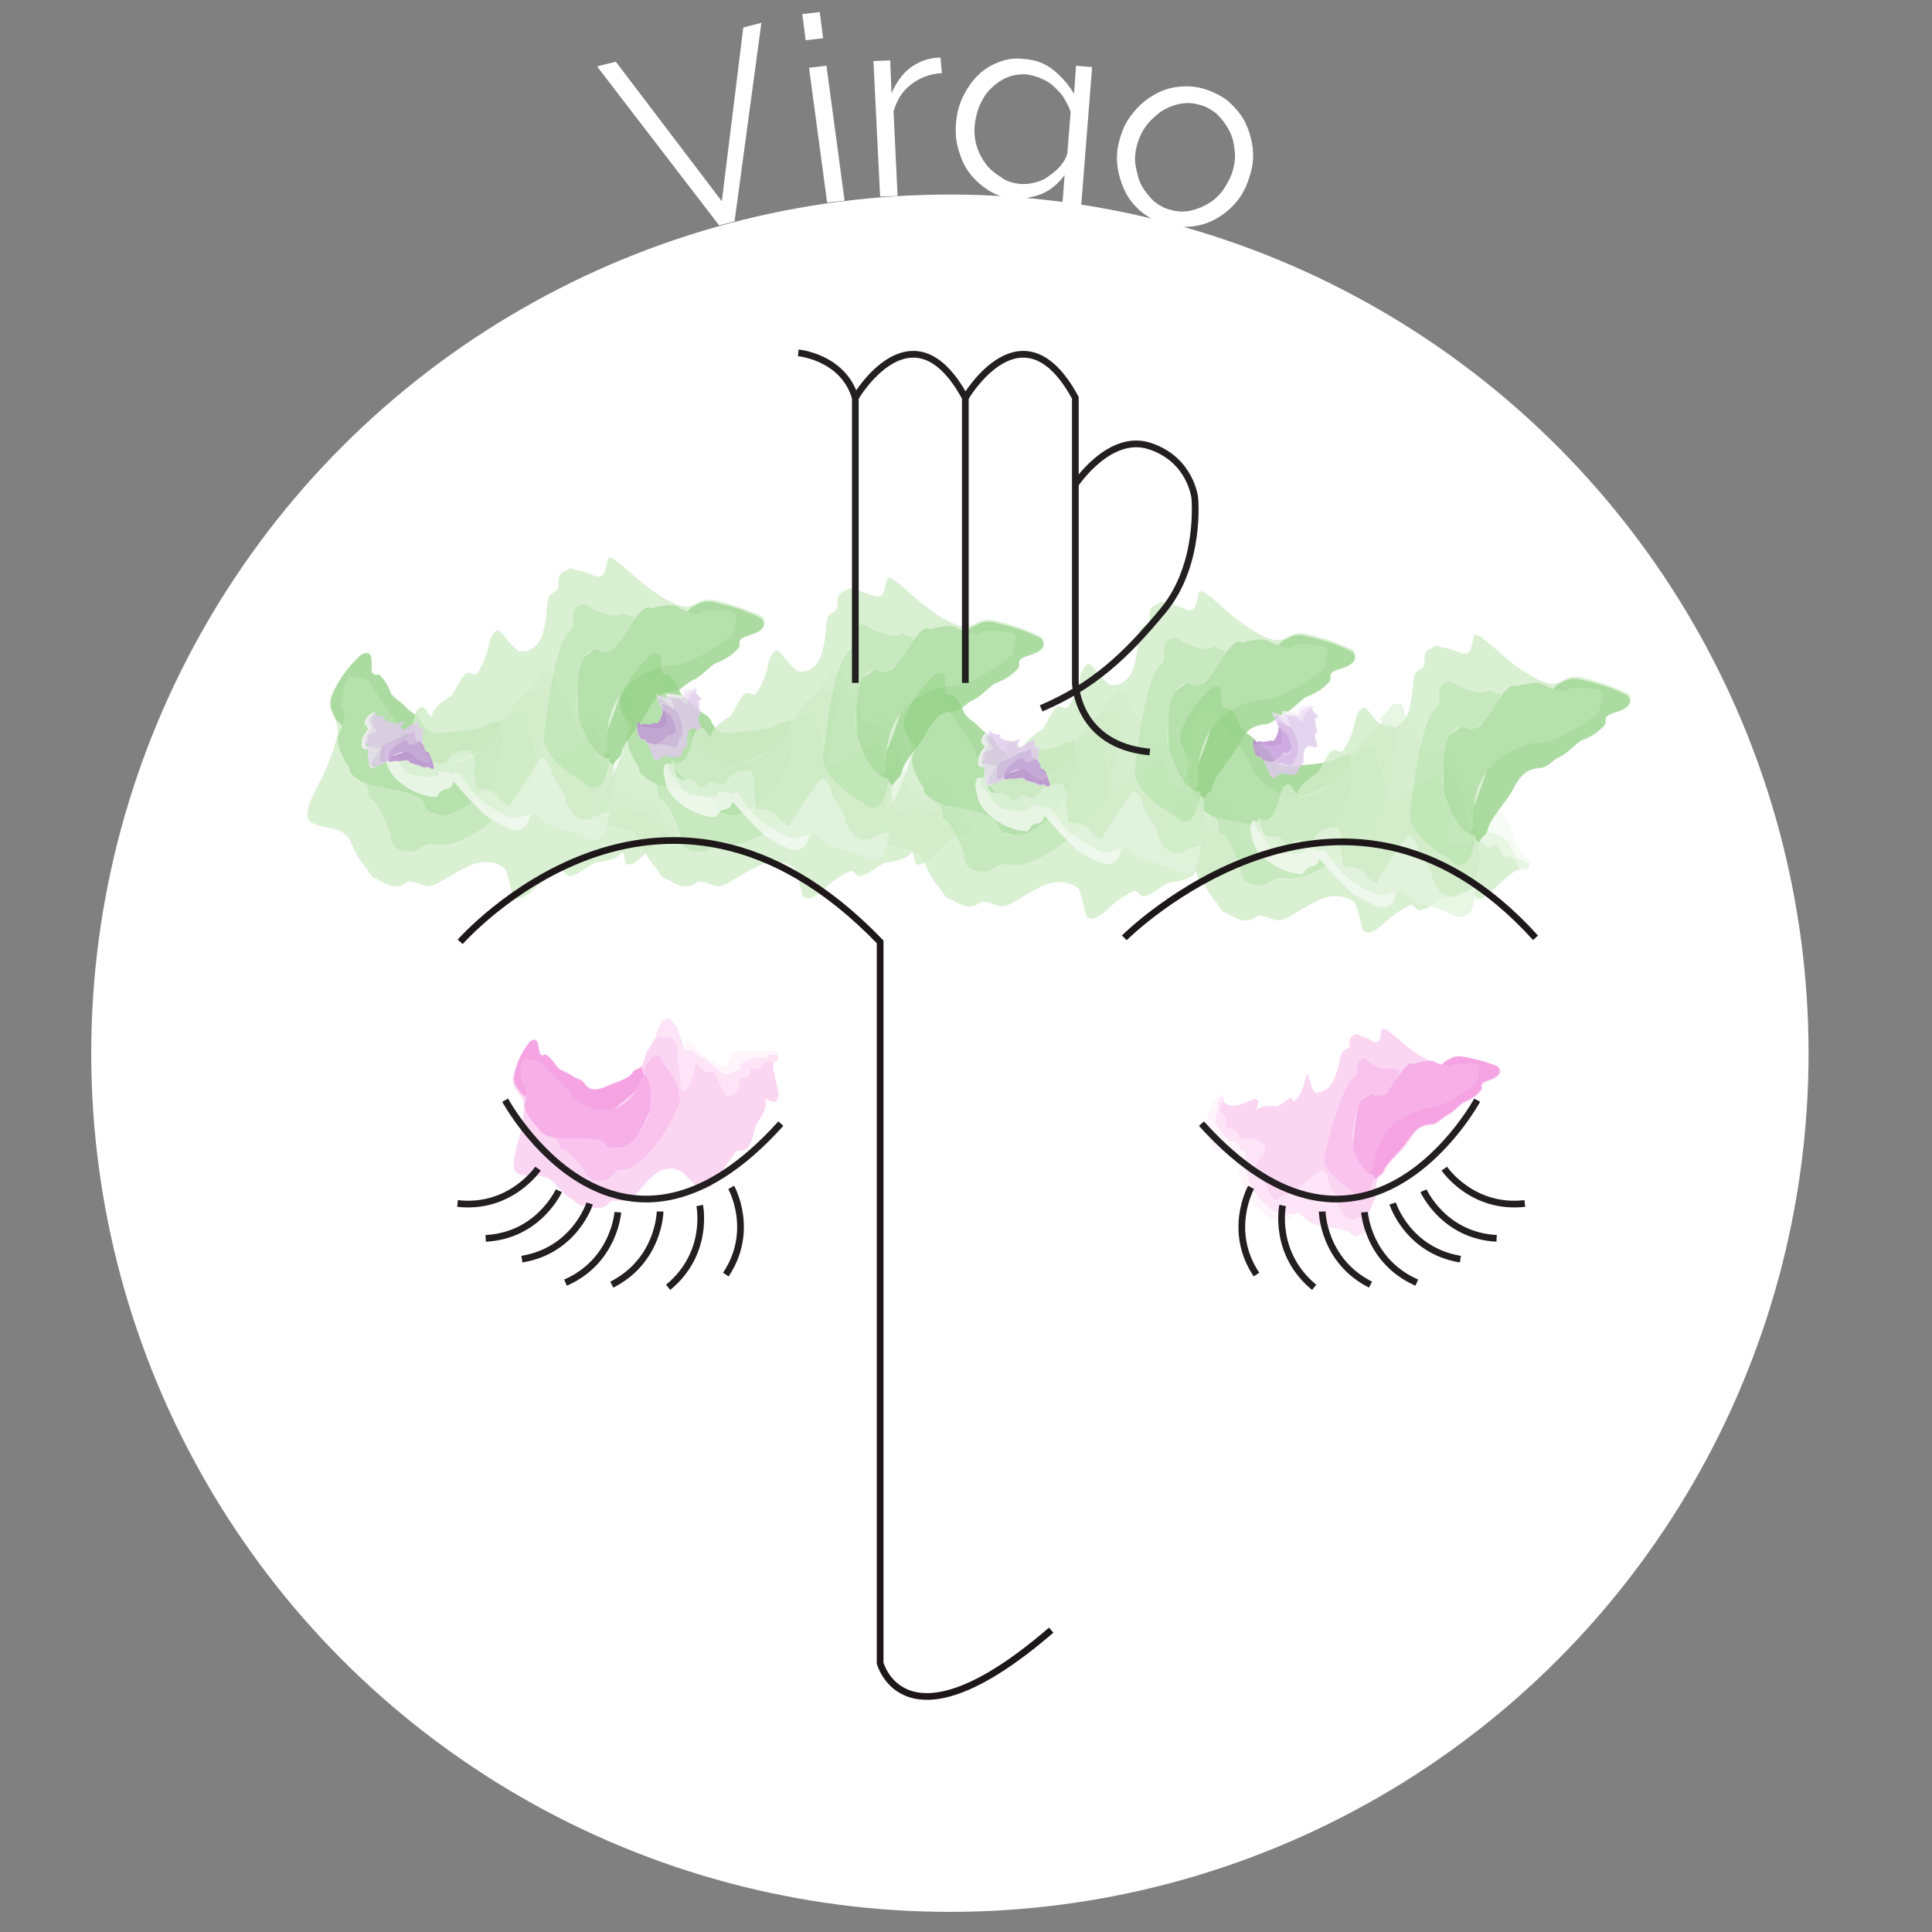 <?xml version="1.0" encoding="utf-8"?>
<!-- Generator: Adobe Illustrator 22.1.0, SVG Export Plug-In . SVG Version: 6.00 Build 0)  -->
<svg version="1.1" id="Calque_1" xmlns="http://www.w3.org/2000/svg" xmlns:xlink="http://www.w3.org/1999/xlink" x="0px" y="0px"
	 viewBox="0 0 288 288" style="enable-background:new 0 0 288 288;" xml:space="preserve">
<rect x="0" y="0" width="288" height="288" fill="#808080" stroke="none"/>
<style type="text/css">
	.st0{display:none;fill:#6B1E1E;}
	.st1{fill:#FFFFFF;}
	.st2{opacity:0.9;}
	.st3{fill:#D0ECC9;}
	.st4{opacity:0.9;fill:#91D182;}
	.st5{fill:#A5D998;}
	.st6{fill:#BBE3B1;}
	.st7{fill:#E2F3DE;}
	.st8{fill:none;stroke:#B6E1AB;stroke-width:0;}
	.st9{fill:#F4FAF2;}
	.st10{fill:#DFCAEB;}
	.st11{opacity:0.9;fill:#B582D0;}
	.st12{fill:#C298D9;}
	.st13{fill:#D1B1E2;}
	.st14{fill:#EBDEF3;}
	.st15{fill:none;stroke:#CEABE0;stroke-width:0;}
	.st16{fill:#F7F2FA;}
	.st17{fill:#F9CCF0;}
	.st18{opacity:0.9;fill:#F288DB;}
	.st19{fill:#F49DE1;}
	.st20{fill:#F7B5E9;}
	.st21{fill:#FCDFF5;}
	.st22{fill:none;stroke:#F6AFE7;stroke-width:0;}
	.st23{fill:#FEF3FB;}
	.st24{fill:none;stroke:#1E1719;stroke-miterlimit:10;}
	.st25{fill:none;stroke:#231F20;stroke-miterlimit:10;}
</style>
<rect x="-11" y="-13" class="st0" width="309" height="320"/>
<g>
	<path class="st1" d="M91.8,9.2L107.6,30l3.2-25.9l2.7-0.7l-4,29.6l-2.3,0.6L89,9.9L91.8,9.2z"/>
	<path class="st1" d="M120.1,6l-0.5-3.9l2.6-0.3l0.5,3.9L120.1,6z M123.3,30.2l-2.7-20.1l2.6-0.3l2.7,20.1L123.3,30.2z"/>
	<path class="st1" d="M140.4,10.9c-1.8,0.1-3.3,0.7-4.6,1.7c-1.3,1-2.1,2.3-2.6,4l0.6,12.6l-2.6,0.1l-1-20.2l2.5-0.1l0.2,4.9
		c0.7-1.6,1.6-2.9,2.8-3.8c1.2-0.9,2.6-1.4,4-1.5c0.2,0,0.4,0,0.5,0L140.4,10.9z"/>
	<path class="st1" d="M151.1,29.6c-1.4-0.1-2.6-0.5-3.7-1.2s-2-1.5-2.8-2.5c-0.8-1-1.3-2.2-1.7-3.5s-0.5-2.6-0.4-3.9
		c0.1-1.4,0.4-2.7,1-4c0.6-1.2,1.3-2.3,2.2-3.2c0.9-0.9,2-1.6,3.1-2c1.2-0.5,2.5-0.7,3.9-0.5c1.7,0.1,3.2,0.7,4.4,1.7
		c1.2,1,2.2,2.1,3,3.5l0.3-4.2l2.4,0.2l-1.6,20.3c-0.1,1.4-0.5,2.6-1.1,3.6c-0.6,1-1.4,1.9-2.3,2.5c-0.9,0.6-2,1.1-3.3,1.4
		c-1.2,0.3-2.5,0.3-3.9,0.2c-2.3-0.2-4.2-0.8-5.5-1.7c-1.4-0.9-2.4-2.1-3.2-3.6l1.7-1.1c0.7,1.4,1.7,2.4,2.9,3.1
		c1.3,0.7,2.7,1.1,4.2,1.3c1,0.1,1.9,0,2.8-0.2c0.9-0.2,1.7-0.5,2.4-1c0.7-0.5,1.3-1.1,1.7-1.9s0.7-1.7,0.8-2.8l0.3-4
		c-0.9,1.2-2,2.2-3.4,2.8C154,29.4,152.5,29.7,151.1,29.6z M152,27.4c0.8,0.1,1.5,0,2.3-0.2c0.8-0.2,1.5-0.5,2.1-1
		c0.6-0.4,1.2-0.9,1.7-1.5c0.5-0.6,0.8-1.1,1-1.8l0.5-6.2c-0.2-0.7-0.6-1.4-1-2.1c-0.4-0.7-1-1.2-1.5-1.7s-1.2-0.9-1.9-1.2
		c-0.7-0.3-1.4-0.5-2.1-0.6c-1.1-0.1-2.2,0.1-3.1,0.5c-0.9,0.4-1.7,1-2.4,1.7c-0.7,0.7-1.2,1.6-1.6,2.5c-0.4,1-0.6,1.9-0.7,2.9
		c-0.1,1.1,0,2.1,0.3,3.1c0.3,1,0.8,1.9,1.4,2.7c0.6,0.8,1.4,1.4,2.2,1.9C150,27,150.9,27.3,152,27.4z"/>
	<path class="st1" d="M174,33.5c-1.4-0.4-2.7-1-3.7-1.8c-1-0.8-1.9-1.8-2.5-3c-0.6-1.2-1-2.4-1.2-3.8c-0.2-1.4-0.1-2.7,0.3-4.1
		c0.4-1.4,0.9-2.6,1.8-3.7c0.8-1.1,1.8-2,2.9-2.7s2.3-1.2,3.6-1.4c1.3-0.2,2.7-0.2,4.1,0.2c1.4,0.4,2.6,1,3.7,1.8
		c1,0.9,1.9,1.9,2.5,3c0.6,1.2,1,2.4,1.2,3.8s0.1,2.7-0.3,4.1c-0.4,1.4-0.9,2.6-1.7,3.7c-0.8,1.1-1.8,2-2.9,2.7
		c-1.1,0.7-2.3,1.2-3.7,1.4S175.4,33.9,174,33.5z M169.5,21.6c-0.3,1.1-0.4,2.2-0.2,3.2s0.4,2,0.9,2.9c0.5,0.9,1.1,1.6,1.8,2.3
		c0.8,0.6,1.6,1.1,2.6,1.3c1,0.3,2,0.3,2.9,0.1s1.9-0.6,2.7-1.1s1.6-1.2,2.2-2.1c0.6-0.9,1.1-1.8,1.4-2.9c0.3-1.1,0.4-2.1,0.2-3.2
		c-0.1-1.1-0.4-2-0.9-2.9s-1.1-1.6-1.8-2.3c-0.8-0.6-1.6-1.1-2.6-1.3c-1-0.3-1.9-0.3-2.9-0.1c-1,0.2-1.9,0.6-2.7,1.1
		c-0.8,0.6-1.6,1.3-2.2,2.1C170.3,19.5,169.8,20.5,169.5,21.6z"/>
</g>
<circle class="st1" cx="141.6" cy="157" r="128"/>
<g>
	<g>
		<g>
			<g>
				<g>
					<g class="st2">
						<g class="st2">
							<path class="st3" d="M91.5,113.9c0.2-2-2.4-2.9-2.6-3.5c-0.6-1-2.5-0.7-4.3-0.3c-1.8,0.4-3.4,0.8-3.2,0.4
								c0.4-1.2,1.1-7.6,0.7-8c-0.9-1.1-2.3-0.5-4,1.1c-0.8,0.7-1.1,1.2-1.2,1c-0.1-0.1-1.2,2.1-2.3,3c-0.7,0.6-1.2,0-2,0.7
								c-1.3,0.9-4.4,0.9-5.6,1.1c-2.3,0.4-3.4,0.1-4.2-1.5c-0.5-1.3-1.6-1.3-2.3-2.2c-0.8-0.9-1.6-1.2-2.3-2.1
								c-0.4-1.2-0.9-2.1-1.7-2.8c-0.2-0.1-0.3-0.1-0.6,0c-0.2,0.1-0.4-0.2-0.5-0.3c-0.3-1,0.2-2.4-0.5-2.9
								c-0.2-0.2-0.9-0.1-1.3,0.3c-2,1.9-3.3,3.8-4.1,5.7c-0.7,1.8,0.1,2.8,0.6,4c0.4,0.8,0.3,2.1-0.2,3.5c-0.4,1.4-1.1,3.1-1.8,4.6
								c-1.2,2.4-3.3,5.8-1.7,6.9c2,1.1,4.7,0.5,5.8,2.7c0.7,1.6,1.3,3,2.5,4.2c0.1,0.3,0.7,1.1,0.9,1.3c1.7,0.6,3.1,2.3,5.2,0.6
								c2,0,2.5,1.3,4.4,0.3c2.5-1.4,5-3.2,7-3.2c1.2,0,2.1,0.2,3,0.9c0.3,0.2,0.9,2.8,1.1,3.6c0.3,1.5,1.7,0.9,2.7,0.1
								c1.6-1.6,3.1-2.6,4.6-3.3c0.5,0,0.8,0.7,1.3,0.8c1.3-0.1,2.5-1.4,3.8-2c4.2-0.5,3.9-1.8,4-1.6c0.4,0.1,0.3,1.4,0.7,1.8
								c0.6,0.3,1.5-0.3,2.2-1c1-0.9,2-1.9,2.9-2.6c0.9-0.7,1.7-1,2.8-0.8c-0.2-0.2-0.4-0.6-0.5-0.6c-1.5-0.4-2.3-1.7-3.1-2.7
								c-0.4-0.5-0.7-1-1.2-1.4c-0.4-0.4-1-0.6-1.6-0.7c-0.3,0.2-0.6,0.4-0.9,0.4c-0.5-0.1-1-0.1-1.5,0
								C91.9,119.3,91.3,115.7,91.5,113.9z"/>
							<path class="st4" d="M50.2,107.4c-0.6-1.2-1.4-2.2-0.6-4c0.8-1.9,2.1-3.8,4.1-5.7c0.4-0.4,1.1-0.4,1.3-0.3
								c0.7,0.5,0.2,2,0.5,2.9c0.2,0.1,0.3,0.3,0.5,0.3c0.2-0.1,0.4,0,0.6,0c0.8,0.8,1.3,1.7,1.7,2.8c0.7,0.9,1.5,1.2,2.3,2.1
								c0.7,0.9,1.8,0.9,2.3,2.2c0.8,1.5,1.8,1.8,4.2,1.4c1.2-0.2,4.3-0.2,5.6-1.1c0.8-0.7,1.2-0.1,2-0.7c0,0-0.1,1.1,0.1,3
								c-4,2.1-8.2,3.9-12.9,5.1C57.6,113.4,53.7,110.7,50.2,107.4z"/>
							<path class="st5" d="M73.7,109.7c0,0,1.4-0.8,2.4-1c1-0.2,1.8,0.2,0.8,2.7c0,0-1.8,2.9-4.1,5.6c-2.3,2.7-5,5.2-6.3,4.8
								c0,0-1.9-0.6-2.9-0.8c0,0-0.2-0.7-0.6-1.3c-0.5-0.7-1.2-1.3-2.5-1.2c0,0-2.2-0.3-4.4-1.1c-2.2-0.7-4.3-2-4-2.9
								c0,0-0.1-0.2-0.3-0.5c-0.2-0.3-0.5-0.7-0.7-1.2c-0.5-1-0.9-2.2-0.7-3c0,0,0.4-0.9,0.7-1.9c0.3-1,0.4-2-0.2-2.4
								c0,0,0-1.5,0.3-2.8c0.3-1.3,0.9-2.3,1.8-1.8c0,0,1.4,0.3,2,0.6c0,0,1.1,1.8,2.3,3.6c1.3,1.8,2.7,3.8,2.6,4.4
								c0,0,0.3,0.6,1,1.3c0.7,0.8,1.7,1.7,3,2.3C66.3,114.4,70.2,114.3,73.7,109.7z"/>
							<path class="st6" d="M74.4,108.4c0,0,1.1-1.2,2.2-1.8c1.1-0.6,2.1-0.7,2,1.5c0,0,0.5,1.5,0.9,3.4c0.3,1.9,0.5,4.1-0.6,5.4
								c0,0-2.1,2.7-5.1,5.1c-2.9,2.5-6.8,4.6-9.5,3.8c0,0-0.5-0.2-2.4,1.1c0,0-0.9,0.2-1.9-0.1c-0.9-0.2-1.9-0.9-1.8-2.4
								c0,0-0.4-1.3-1-2.6c-0.6-1.3-1.3-2.6-2.2-2.8c0,0,0-0.6-0.1-1.2c-0.1-0.6-0.4-1.2-1.1-1c0,0,2.5,0.4,4.9,0.9
								c2.4,0.5,4.7,1.2,4.6,2.5c0,0,0.5,1.1,2,1.3c1.5,0.2,4-0.5,7.4-4.4c0,0,0.9-1.6,1.5-3.5C74.8,111.9,75.2,109.6,74.4,108.4z"
								/>
							<path class="st7" d="M78.9,102.3c0.7-0.7,1.5-1.7,2.1-2.3c0.3-0.2,0.6,0,0.9-0.1c0.4,0,0.6,0.6,0.7,1
								c0.5,2.5,2.4,3.1,2.7,6.2c0.1,0.4,0.2,0.6,0.4,0.7c0.1-0.1,0.3-0.2,0.4-0.3c0.6,0.1,1.2,0.4,1.8,0.3c1.1-0.3,1.7,1.1,2.3,2.6
								c0.3,0.8,0.9,1.3,1.3,2c0.8,1.1,0.1,4.3,1,5c0.6,0.7,1.4,0.6,2.2,0.5c0.4-0.1,0.8-0.1,1.2-0.1c0.4,0,0.8,0.1,1,0.4
								c0.6,0.8,1.1,1.2,1.6,2.2c0.4,1,0.9,1.5,1.7,2.2c0.2,0.1,1,1,1.1,1.3c0.1,0.4-0.4,0.4-0.6,0.6c-0.3,0.4-0.7,0.2-1-0.2
								c-0.3-0.4-0.5-0.9-0.7-1.2c-0.5-0.6-1.1-0.3-1.7-0.6c-0.2-0.2-0.4-0.6-0.5-1.1c-0.2-0.8-0.7-0.4-1.3-0.2
								c-0.7,0.3-1.2-0.9-1.9-0.9c-0.9-0.2-2,1.3-2.6,0.4c0.5,0.8-2.7-0.4-2-0.6C89,120,89,119.4,89,119c0.1-0.3,0.1-0.7,0.2-0.8
								c0.7-0.8,1-2.4,1.5-3.6c0-0.2-1.7-0.8-2.1-2c-0.3-1-0.4-2.2-1-2.5c-0.2,0-0.4,0.6-0.6,0.7c-0.2,0-1.7,0.9-3.2,1.8
								c-1.5,0.9-3.1,1.7-3.3,1.4c-0.2-0.4-0.3-1.4,0-2c0.6-1.7,0.3-2.7,0.6-4.2c0.1-0.4,0.4-0.8,0.4-1.2c0.2-1.1,0.3-2.4,0.1-2.7
								c-0.3-0.8-0.8-1.2-1.4-1L78.9,102.3z"/>
							<path class="st8" d="M48.2,122.9c0,0,1,0,2.1,0.4c1.1,0.5,2.3,1.4,2.8,3.6c0,0,0.4,0.7,0.8,1.4c0.5,0.7,1,1.4,1.3,1.4
								l0.5,0.9c0,0,0.9,0.6,1.9,0.9c1.1,0.4,2.4,0.5,3.1-0.4c0,0,0.5,0,1.1,0.1c0.5,0.1,1.1,0.2,1.1,0.4c0,0,0.3,0.2,1,0.1
								c0.7-0.1,1.7-0.4,3.1-1.6"/>
							<path class="st9" d="M89.2,106.8c0.4,0.4,2.1,2.9,2.5,4.1c0.6,1.9,1.2,3.7,1.8,5.8c0.1,0.1,0.2,0.2,0.3,0.1
								c0.9-0.9,1.5,0,2.2-0.4c0.3-0.1,0.6-0.5,0.9-0.4c1.3,0.7,1.4,2.2,2.2,4.1c0.3,0.8,0.9,1.9,1.8,2.6c0.2,0.2,0.5,0.4,0.7,0.7
								c0.2,0.2-0.2,0.2-0.3,0.4c-0.3-0.1-0.5-0.4-0.8-0.5c-0.5-0.4-1-0.3-1.3-0.9c-0.4-0.5-0.6-1.2-0.9-1.7
								c-0.2-0.3-0.3-0.4-0.5-0.5c-0.7-0.6-1.5-1.1-2.6-1.3c-0.6,0.8-1.1,0-1.6-0.1c-0.1-0.1-0.2-0.3-0.4-0.5
								c-0.4-0.2-1,0.1-1.1-0.7c-0.2-1.7-0.5-3.2-1-4.5c-0.4-1.1-2.1-4-2.6-4.5c-0.7-0.8-1.6-0.3-2.3-0.8
								C86.3,107.7,87.5,105.5,89.2,106.8z"/>
						</g>
					</g>
				</g>
			</g>
		</g>
		<g>
			<g>
				<g>
					<g class="st2">
						<g class="st2">
							<path class="st3" d="M134.7,113.9c0.2-2-2.4-2.9-2.6-3.5c-0.6-1-2.5-0.7-4.3-0.3c-1.8,0.4-3.4,0.8-3.2,0.4
								c0.4-1.2,1.1-7.6,0.7-8c-0.9-1.1-2.3-0.5-4,1.1c-0.8,0.7-1.1,1.2-1.2,1c-0.1-0.1-1.2,2.1-2.3,3c-0.7,0.6-1.2,0-2,0.7
								c-1.3,0.9-4.4,0.9-5.6,1.1c-2.3,0.4-3.4,0.1-4.2-1.5c-0.5-1.3-1.6-1.3-2.3-2.2c-0.8-0.9-1.6-1.2-2.3-2.1
								c-0.4-1.2-0.9-2.1-1.7-2.8c-0.2-0.1-0.3-0.1-0.6,0c-0.2,0.1-0.4-0.2-0.5-0.3c-0.3-1,0.2-2.4-0.5-2.9
								c-0.2-0.2-0.9-0.1-1.3,0.3c-2,1.9-3.3,3.8-4.1,5.7c-0.7,1.8,0.1,2.8,0.6,4c0.4,0.8,0.3,2.1-0.2,3.5c-0.4,1.4-1.1,3.1-1.8,4.6
								c-1.2,2.4-3.3,5.8-1.7,6.9c2,1.1,4.7,0.5,5.8,2.7c0.7,1.6,1.3,3,2.5,4.2c0.1,0.3,0.7,1.1,0.9,1.3c1.7,0.6,3.1,2.3,5.2,0.6
								c2,0,2.5,1.3,4.4,0.3c2.5-1.4,5-3.2,7-3.2c1.2,0,2.1,0.2,3,0.9c0.3,0.2,0.9,2.8,1.1,3.6c0.3,1.5,1.7,0.9,2.7,0.1
								c1.6-1.6,3.1-2.6,4.6-3.3c0.5,0,0.8,0.7,1.3,0.8c1.3-0.1,2.5-1.4,3.8-2c4.2-0.5,3.9-1.8,4-1.6c0.4,0.1,0.3,1.4,0.7,1.8
								c0.6,0.3,1.5-0.3,2.2-1c1-0.9,2-1.9,2.9-2.6c0.9-0.7,1.7-1,2.8-0.8c-0.2-0.2-0.4-0.6-0.5-0.6c-1.5-0.4-2.3-1.7-3.1-2.7
								c-0.4-0.5-0.7-1-1.2-1.4c-0.4-0.4-1-0.6-1.6-0.7c-0.3,0.2-0.6,0.4-0.9,0.4c-0.5-0.1-1-0.1-1.5,0
								C135,119.3,134.5,115.7,134.7,113.9z"/>
							<path class="st4" d="M93.4,107.4c-0.6-1.2-1.4-2.2-0.6-4c0.8-1.9,2.1-3.8,4.1-5.7c0.4-0.4,1.1-0.4,1.3-0.3
								c0.7,0.5,0.2,2,0.5,2.9c0.2,0.1,0.3,0.3,0.5,0.3c0.2-0.1,0.4,0,0.6,0c0.8,0.8,1.3,1.7,1.7,2.8c0.7,0.9,1.5,1.2,2.3,2.1
								c0.7,0.9,1.8,0.9,2.3,2.2c0.8,1.5,1.8,1.8,4.2,1.4c1.2-0.2,4.3-0.2,5.6-1.1c0.8-0.7,1.2-0.1,2-0.7c0,0-0.1,1.1,0.1,3
								c-4,2.1-8.2,3.9-12.9,5.1C100.8,113.4,96.9,110.7,93.4,107.4z"/>
							<path class="st5" d="M116.9,109.7c0,0,1.4-0.8,2.4-1c1-0.2,1.8,0.2,0.8,2.7c0,0-1.8,2.9-4.1,5.6c-2.3,2.7-5,5.2-6.3,4.8
								c0,0-1.9-0.6-2.9-0.8c0,0-0.2-0.7-0.6-1.3c-0.5-0.7-1.2-1.3-2.5-1.2c0,0-2.2-0.3-4.4-1.1c-2.2-0.7-4.3-2-4-2.9
								c0,0-0.1-0.2-0.3-0.5c-0.2-0.3-0.5-0.7-0.7-1.2c-0.5-1-0.9-2.2-0.7-3c0,0,0.4-0.9,0.7-1.9c0.3-1,0.4-2-0.2-2.4
								c0,0,0-1.5,0.3-2.8c0.3-1.3,0.9-2.3,1.8-1.8c0,0,1.4,0.3,2,0.6c0,0,1.1,1.8,2.3,3.6c1.3,1.8,2.7,3.8,2.6,4.4
								c0,0,0.3,0.6,1,1.3c0.7,0.8,1.7,1.7,3,2.3C109.5,114.4,113.3,114.3,116.9,109.7z"/>
							<path class="st6" d="M117.6,108.4c0,0,1.1-1.2,2.2-1.8c1.1-0.6,2.1-0.7,2,1.5c0,0,0.5,1.5,0.9,3.4c0.3,1.9,0.5,4.1-0.6,5.4
								c0,0-2.1,2.7-5.1,5.1c-2.9,2.5-6.8,4.6-9.5,3.8c0,0-0.5-0.2-2.4,1.1c0,0-0.9,0.2-1.9-0.1c-0.9-0.2-1.9-0.9-1.8-2.4
								c0,0-0.4-1.3-1-2.6c-0.6-1.3-1.3-2.6-2.2-2.8c0,0,0-0.6-0.1-1.2c-0.1-0.6-0.4-1.2-1.1-1c0,0,2.5,0.4,4.9,0.9
								c2.4,0.5,4.7,1.2,4.6,2.5c0,0,0.5,1.1,2,1.3c1.5,0.2,4-0.5,7.4-4.4c0,0,0.9-1.6,1.5-3.5C118,111.9,118.4,109.6,117.6,108.4z"
								/>
							<path class="st7" d="M122.1,102.3c0.7-0.7,1.5-1.7,2.1-2.3c0.3-0.2,0.6,0,0.9-0.1c0.4,0,0.6,0.6,0.7,1
								c0.5,2.5,2.4,3.1,2.7,6.2c0.1,0.4,0.2,0.6,0.4,0.7c0.1-0.1,0.3-0.2,0.4-0.3c0.6,0.1,1.2,0.4,1.8,0.3c1.1-0.3,1.7,1.1,2.3,2.6
								c0.3,0.8,0.9,1.3,1.3,2c0.8,1.1,0.1,4.3,1,5c0.6,0.7,1.4,0.6,2.2,0.5c0.4-0.1,0.8-0.1,1.2-0.1c0.4,0,0.8,0.1,1,0.4
								c0.6,0.8,1.1,1.2,1.6,2.2c0.4,1,0.9,1.5,1.7,2.2c0.2,0.1,1,1,1.1,1.3c0.1,0.4-0.4,0.4-0.6,0.6c-0.3,0.4-0.7,0.2-1-0.2
								c-0.3-0.4-0.5-0.9-0.7-1.2c-0.5-0.6-1.1-0.3-1.7-0.6c-0.2-0.2-0.4-0.6-0.5-1.1c-0.2-0.8-0.7-0.4-1.3-0.2
								c-0.7,0.3-1.2-0.9-1.9-0.9c-0.9-0.2-2,1.3-2.6,0.4c0.5,0.8-2.7-0.4-2-0.6c-0.1,0.1-0.1-0.5-0.1-0.9c0.1-0.3,0.1-0.7,0.2-0.8
								c0.7-0.8,1-2.4,1.5-3.6c0-0.2-1.7-0.8-2.1-2c-0.3-1-0.4-2.2-1-2.5c-0.2,0-0.4,0.6-0.6,0.7c-0.2,0-1.7,0.9-3.2,1.8
								c-1.5,0.9-3.1,1.7-3.3,1.4c-0.2-0.4-0.3-1.4,0-2c0.6-1.7,0.3-2.7,0.6-4.2c0.1-0.4,0.4-0.8,0.4-1.2c0.2-1.1,0.3-2.4,0.1-2.7
								c-0.3-0.8-0.8-1.2-1.4-1L122.1,102.3z"/>
							<path class="st8" d="M91.3,122.9c0,0,1,0,2.1,0.4c1.1,0.5,2.3,1.4,2.8,3.6c0,0,0.4,0.7,0.8,1.4c0.5,0.7,1,1.4,1.3,1.4
								l0.5,0.9c0,0,0.9,0.6,1.9,0.9c1.1,0.4,2.4,0.5,3.1-0.4c0,0,0.5,0,1.1,0.1c0.5,0.1,1.1,0.2,1.1,0.4c0,0,0.3,0.2,1,0.1
								c0.7-0.1,1.7-0.4,3.1-1.6"/>
							<path class="st9" d="M132.4,106.8c0.4,0.4,2.1,2.9,2.5,4.1c0.6,1.9,1.2,3.7,1.8,5.8c0.1,0.1,0.2,0.2,0.3,0.1
								c0.9-0.9,1.5,0,2.2-0.4c0.3-0.1,0.6-0.5,0.9-0.4c1.3,0.7,1.4,2.2,2.2,4.1c0.3,0.8,0.9,1.9,1.8,2.6c0.2,0.2,0.5,0.4,0.7,0.7
								c0.2,0.2-0.2,0.2-0.3,0.4c-0.3-0.1-0.5-0.4-0.8-0.5c-0.5-0.4-1-0.3-1.3-0.9c-0.4-0.5-0.6-1.2-0.9-1.7
								c-0.2-0.3-0.3-0.4-0.5-0.5c-0.7-0.6-1.5-1.1-2.6-1.3c-0.6,0.8-1.1,0-1.6-0.1c-0.1-0.1-0.2-0.3-0.4-0.5
								c-0.4-0.2-1,0.1-1.1-0.7c-0.2-1.7-0.5-3.2-1-4.5c-0.4-1.1-2.1-4-2.6-4.5c-0.7-0.8-1.6-0.3-2.3-0.8
								C129.5,107.7,130.7,105.5,132.4,106.8z"/>
						</g>
					</g>
				</g>
			</g>
		</g>
		<g>
			<g>
				<g>
					<g class="st2">
						<g class="st2">
							<path class="st3" d="M177,116.9c0.2-2-2.4-2.9-2.6-3.5c-0.6-1-2.5-0.7-4.3-0.3c-1.8,0.4-3.4,0.8-3.2,0.4
								c0.4-1.2,1.1-7.6,0.7-8c-0.9-1.1-2.3-0.5-4,1.1c-0.8,0.7-1.1,1.2-1.2,1c-0.1-0.1-1.2,2.1-2.3,3c-0.7,0.6-1.2,0-2,0.7
								c-1.3,0.9-4.4,0.9-5.6,1.1c-2.3,0.4-3.4,0.1-4.2-1.5c-0.5-1.3-1.6-1.3-2.3-2.2c-0.8-0.9-1.6-1.2-2.3-2.1
								c-0.4-1.2-0.9-2.1-1.7-2.8c-0.2-0.1-0.3-0.1-0.6,0c-0.2,0.1-0.4-0.2-0.5-0.3c-0.3-1,0.2-2.4-0.5-2.9
								c-0.2-0.2-0.9-0.1-1.3,0.3c-2,1.9-3.3,3.8-4.1,5.7c-0.7,1.8,0.1,2.8,0.6,4c0.4,0.8,0.3,2.1-0.2,3.5c-0.4,1.4-1.1,3.1-1.8,4.6
								c-1.2,2.4-3.3,5.8-1.7,6.9c2,1.1,4.7,0.5,5.8,2.7c0.7,1.6,1.3,3,2.5,4.2c0.1,0.3,0.7,1.1,0.9,1.3c1.7,0.6,3.1,2.3,5.2,0.6
								c2,0,2.5,1.3,4.4,0.3c2.5-1.4,5-3.2,7-3.2c1.2,0,2.1,0.2,3,0.9c0.3,0.2,0.9,2.8,1.1,3.6c0.3,1.5,1.7,0.9,2.7,0.1
								c1.6-1.6,3.1-2.6,4.6-3.3c0.5,0,0.8,0.7,1.3,0.8c1.3-0.1,2.5-1.4,3.8-2c4.2-0.5,3.9-1.8,4-1.6c0.4,0.1,0.3,1.4,0.7,1.8
								c0.6,0.3,1.5-0.3,2.2-1c1-0.9,2-1.9,2.9-2.6c0.9-0.7,1.7-1,2.8-0.8c-0.2-0.2-0.4-0.6-0.5-0.6c-1.5-0.4-2.3-1.7-3.1-2.7
								c-0.4-0.5-0.7-1-1.2-1.4c-0.4-0.4-1-0.6-1.6-0.7c-0.3,0.2-0.6,0.4-0.9,0.4c-0.5-0.1-1-0.1-1.5,0
								C177.4,122.4,176.8,118.7,177,116.9z"/>
							<path class="st4" d="M135.7,110.4c-0.6-1.2-1.4-2.2-0.6-4c0.8-1.9,2.1-3.8,4.1-5.7c0.4-0.4,1.1-0.4,1.3-0.3
								c0.7,0.5,0.2,2,0.5,2.9c0.2,0.1,0.3,0.3,0.5,0.3c0.2-0.1,0.4,0,0.6,0c0.8,0.8,1.3,1.7,1.7,2.8c0.7,0.9,1.5,1.2,2.3,2.1
								c0.7,0.9,1.8,0.9,2.3,2.2c0.8,1.5,1.8,1.8,4.2,1.4c1.2-0.2,4.3-0.2,5.6-1.1c0.8-0.7,1.2-0.1,2-0.7c0,0-0.1,1.1,0.1,3
								c-4,2.1-8.2,3.9-12.9,5.1C143.2,116.4,139.2,113.8,135.7,110.4z"/>
							<path class="st5" d="M159.3,112.7c0,0,1.4-0.8,2.4-1c1-0.2,1.8,0.2,0.8,2.7c0,0-1.8,2.9-4.1,5.6c-2.3,2.7-5,5.2-6.3,4.8
								c0,0-1.9-0.6-2.9-0.8c0,0-0.2-0.7-0.6-1.3c-0.5-0.7-1.2-1.3-2.5-1.2c0,0-2.2-0.3-4.4-1.1c-2.2-0.7-4.3-2-4-2.9
								c0,0-0.1-0.2-0.3-0.5c-0.2-0.3-0.5-0.7-0.7-1.2c-0.5-1-0.9-2.2-0.7-3c0,0,0.4-0.9,0.7-1.9c0.3-1,0.4-2-0.2-2.4
								c0,0,0-1.5,0.3-2.8c0.3-1.3,0.9-2.3,1.8-1.8c0,0,1.4,0.3,2,0.6c0,0,1.1,1.8,2.3,3.6c1.3,1.8,2.7,3.8,2.6,4.4
								c0,0,0.3,0.6,1,1.3c0.7,0.8,1.7,1.7,3,2.3C151.8,117.4,155.7,117.3,159.3,112.7z"/>
							<path class="st6" d="M159.9,111.4c0,0,1.1-1.2,2.2-1.8c1.1-0.6,2.1-0.7,2,1.5c0,0,0.5,1.5,0.9,3.4c0.3,1.9,0.5,4.1-0.6,5.4
								c0,0-2.1,2.7-5.1,5.1c-2.9,2.5-6.8,4.6-9.5,3.8c0,0-0.5-0.2-2.4,1.1c0,0-0.9,0.2-1.9-0.1c-0.9-0.2-1.9-0.9-1.8-2.4
								c0,0-0.4-1.3-1-2.6c-0.6-1.3-1.3-2.6-2.2-2.8c0,0,0-0.6-0.1-1.2c-0.1-0.6-0.4-1.2-1.1-1c0,0,2.5,0.4,4.9,0.9
								c2.4,0.5,4.7,1.2,4.6,2.5c0,0,0.5,1.1,2,1.3c1.5,0.2,4-0.5,7.4-4.4c0,0,0.9-1.6,1.5-3.5C160.4,114.9,160.8,112.7,159.9,111.4
								z"/>
							<path class="st7" d="M164.4,105.3c0.7-0.7,1.5-1.7,2.1-2.3c0.3-0.2,0.6,0,0.9-0.1c0.4,0,0.6,0.6,0.7,1
								c0.5,2.5,2.4,3.1,2.7,6.2c0.1,0.4,0.2,0.6,0.4,0.7c0.1-0.1,0.3-0.2,0.4-0.3c0.6,0.1,1.2,0.4,1.8,0.3c1.1-0.3,1.7,1.1,2.3,2.6
								c0.3,0.8,0.9,1.3,1.3,2c0.8,1.1,0.1,4.3,1,5c0.6,0.7,1.4,0.6,2.2,0.5c0.4-0.1,0.8-0.1,1.2-0.1c0.4,0,0.8,0.1,1,0.4
								c0.6,0.8,1.1,1.2,1.6,2.2c0.4,1,0.9,1.5,1.7,2.2c0.2,0.1,1,1,1.1,1.3c0.1,0.4-0.4,0.4-0.6,0.6c-0.3,0.4-0.7,0.2-1-0.2
								c-0.3-0.4-0.5-0.9-0.7-1.2c-0.5-0.6-1.1-0.3-1.7-0.6c-0.2-0.2-0.4-0.6-0.5-1.1c-0.2-0.8-0.7-0.4-1.3-0.2
								c-0.7,0.3-1.2-0.9-1.9-0.9c-0.9-0.2-2,1.3-2.6,0.4c0.5,0.8-2.7-0.4-2-0.6c-0.1,0.1-0.1-0.5-0.1-0.9c0.1-0.3,0.1-0.7,0.2-0.8
								c0.7-0.8,1-2.4,1.5-3.6c0-0.2-1.7-0.8-2.1-2c-0.3-1-0.4-2.2-1-2.5c-0.2,0-0.4,0.6-0.6,0.7c-0.2,0-1.7,0.9-3.2,1.8
								c-1.5,0.9-3.1,1.7-3.3,1.4c-0.2-0.4-0.3-1.4,0-2c0.6-1.7,0.3-2.7,0.6-4.2c0.1-0.4,0.4-0.8,0.4-1.2c0.2-1.1,0.3-2.4,0.1-2.7
								c-0.3-0.8-0.8-1.2-1.4-1L164.4,105.3z"/>
							<path class="st8" d="M133.7,126c0,0,1,0,2.1,0.4c1.1,0.5,2.3,1.4,2.8,3.6c0,0,0.4,0.7,0.8,1.4c0.5,0.7,1,1.4,1.3,1.4l0.5,0.9
								c0,0,0.9,0.6,1.9,0.9c1.1,0.4,2.4,0.5,3.1-0.4c0,0,0.5,0,1.1,0.1c0.5,0.1,1.1,0.2,1.1,0.4c0,0,0.3,0.2,1,0.1
								c0.7-0.1,1.7-0.4,3.1-1.6"/>
							<path class="st9" d="M174.7,109.8c0.4,0.4,2.1,2.9,2.5,4.1c0.6,1.9,1.2,3.7,1.8,5.8c0.1,0.1,0.2,0.2,0.3,0.1
								c0.9-0.9,1.5,0,2.2-0.4c0.3-0.1,0.6-0.5,0.9-0.4c1.3,0.7,1.4,2.2,2.2,4.1c0.3,0.8,0.9,1.9,1.8,2.6c0.2,0.2,0.5,0.4,0.7,0.7
								c0.2,0.2-0.2,0.2-0.3,0.4c-0.3-0.1-0.5-0.4-0.8-0.5c-0.5-0.4-1-0.3-1.3-0.9c-0.4-0.5-0.6-1.2-0.9-1.7
								c-0.2-0.3-0.3-0.4-0.5-0.5c-0.7-0.6-1.5-1.1-2.6-1.3c-0.6,0.8-1.1,0-1.6-0.1c-0.1-0.1-0.2-0.3-0.4-0.5
								c-0.4-0.2-1,0.1-1.1-0.7c-0.2-1.7-0.5-3.2-1-4.5c-0.4-1.1-2.1-4-2.6-4.5c-0.7-0.8-1.6-0.3-2.3-0.8
								C171.9,110.7,173.1,108.5,174.7,109.8z"/>
						</g>
					</g>
				</g>
			</g>
		</g>
		<g>
			<g>
				<g>
					<g class="st2">
						<g class="st2">
							<path class="st3" d="M218.2,119c0.2-2-2.4-2.9-2.6-3.5c-0.6-1-2.5-0.7-4.3-0.3c-1.8,0.4-3.4,0.8-3.2,0.4
								c0.4-1.2,1.1-7.6,0.7-8c-0.9-1.1-2.3-0.5-4,1.1c-0.8,0.7-1.1,1.2-1.2,1c-0.1-0.1-1.2,2.1-2.3,3c-0.7,0.6-1.2,0-2,0.7
								c-1.3,0.9-4.4,0.9-5.6,1.1c-2.3,0.4-3.4,0.1-4.2-1.5c-0.5-1.3-1.6-1.3-2.3-2.2c-0.8-0.9-1.6-1.2-2.3-2.1
								c-0.4-1.2-0.9-2.1-1.7-2.8c-0.2-0.1-0.3-0.1-0.6,0c-0.2,0.1-0.4-0.2-0.5-0.3c-0.3-1,0.2-2.4-0.5-2.9
								c-0.2-0.2-0.9-0.1-1.3,0.3c-2,1.9-3.3,3.8-4.1,5.7c-0.7,1.8,0.1,2.8,0.6,4c0.4,0.8,0.3,2.1-0.2,3.5c-0.4,1.4-1.1,3.1-1.8,4.6
								c-1.2,2.4-3.3,5.8-1.7,6.9c2,1.1,4.7,0.5,5.8,2.7c0.7,1.6,1.3,3,2.5,4.2c0.1,0.3,0.7,1.1,0.9,1.3c1.7,0.6,3.1,2.3,5.2,0.6
								c2,0,2.5,1.3,4.4,0.3c2.5-1.4,5-3.2,7-3.2c1.2,0,2.1,0.2,3,0.9c0.3,0.2,0.9,2.8,1.1,3.6c0.3,1.5,1.7,0.9,2.7,0.1
								c1.6-1.6,3.1-2.6,4.6-3.3c0.5,0,0.8,0.7,1.3,0.8c1.3-0.1,2.5-1.4,3.8-2c4.2-0.5,3.9-1.8,4-1.6c0.4,0.1,0.3,1.4,0.7,1.8
								c0.6,0.3,1.5-0.3,2.2-1c1-0.9,2-1.9,2.9-2.6c0.9-0.7,1.7-1,2.8-0.8c-0.2-0.2-0.4-0.6-0.5-0.6c-1.5-0.4-2.3-1.7-3.1-2.7
								c-0.4-0.5-0.7-1-1.2-1.4c-0.4-0.4-1-0.6-1.6-0.7c-0.3,0.2-0.6,0.4-0.9,0.4c-0.5-0.1-1-0.1-1.5,0
								C218.6,124.4,218,120.7,218.2,119z"/>
							<path class="st4" d="M176.9,112.4c-0.6-1.2-1.4-2.2-0.6-4c0.8-1.9,2.1-3.8,4.1-5.7c0.4-0.4,1.1-0.4,1.3-0.3
								c0.7,0.5,0.2,2,0.5,2.9c0.2,0.1,0.3,0.3,0.5,0.3c0.2-0.1,0.4,0,0.6,0c0.8,0.8,1.3,1.7,1.7,2.8c0.7,0.9,1.5,1.2,2.3,2.1
								c0.7,0.9,1.8,0.9,2.3,2.2c0.8,1.5,1.8,1.8,4.2,1.4c1.2-0.2,4.3-0.2,5.6-1.1c0.8-0.7,1.2-0.1,2-0.7c0,0-0.1,1.1,0.1,3
								c-4,2.1-8.2,3.9-12.9,5.1C184.4,118.5,180.4,115.8,176.9,112.4z"/>
							<path class="st5" d="M200.4,114.8c0,0,1.4-0.8,2.4-1c1-0.2,1.8,0.2,0.8,2.7c0,0-1.8,2.9-4.1,5.6c-2.3,2.7-5,5.2-6.3,4.8
								c0,0-1.9-0.6-2.9-0.8c0,0-0.2-0.7-0.6-1.3c-0.5-0.7-1.2-1.3-2.5-1.2c0,0-2.2-0.3-4.4-1.1c-2.2-0.7-4.3-2-4-2.9
								c0,0-0.1-0.2-0.3-0.5c-0.2-0.3-0.5-0.7-0.7-1.2c-0.5-1-0.9-2.2-0.7-3c0,0,0.4-0.9,0.7-1.9c0.3-1,0.4-2-0.2-2.4
								c0,0,0-1.5,0.3-2.8c0.3-1.3,0.9-2.3,1.8-1.8c0,0,1.4,0.3,2,0.6c0,0,1.1,1.8,2.3,3.6c1.3,1.8,2.7,3.8,2.6,4.4
								c0,0,0.3,0.6,1,1.3c0.7,0.8,1.7,1.7,3,2.3C193,119.5,196.9,119.4,200.4,114.8z"/>
							<path class="st6" d="M201.1,113.4c0,0,1.1-1.2,2.2-1.8c1.1-0.6,2.1-0.7,2,1.5c0,0,0.5,1.5,0.9,3.4c0.3,1.9,0.5,4.1-0.6,5.4
								c0,0-2.1,2.7-5.1,5.1c-2.9,2.5-6.8,4.6-9.5,3.8c0,0-0.5-0.2-2.4,1.1c0,0-0.9,0.2-1.9-0.1c-0.9-0.2-1.9-0.9-1.8-2.4
								c0,0-0.4-1.3-1-2.6c-0.6-1.3-1.3-2.6-2.2-2.8c0,0,0-0.6-0.1-1.2c-0.1-0.6-0.4-1.2-1.1-1c0,0,2.5,0.4,4.9,0.9
								c2.4,0.5,4.7,1.2,4.6,2.5c0,0,0.5,1.1,2,1.3c1.5,0.2,4-0.5,7.4-4.4c0,0,0.9-1.6,1.5-3.5C201.6,116.9,201.9,114.7,201.1,113.4
								z"/>
							<path class="st7" d="M205.6,107.3c0.7-0.7,1.5-1.7,2.1-2.3c0.3-0.2,0.6,0,0.9-0.1c0.4,0,0.6,0.6,0.7,1
								c0.5,2.5,2.4,3.1,2.7,6.2c0.1,0.4,0.2,0.6,0.4,0.7c0.1-0.1,0.3-0.2,0.4-0.3c0.6,0.1,1.2,0.4,1.8,0.3c1.1-0.3,1.7,1.1,2.3,2.6
								c0.3,0.8,0.9,1.3,1.3,2c0.8,1.1,0.1,4.3,1,5c0.6,0.7,1.4,0.6,2.2,0.5c0.4-0.1,0.8-0.1,1.2-0.1c0.4,0,0.8,0.1,1,0.4
								c0.6,0.8,1.1,1.2,1.6,2.2c0.4,1,0.9,1.5,1.7,2.2c0.2,0.1,1,1,1.1,1.3c0.1,0.4-0.4,0.4-0.6,0.6c-0.3,0.4-0.7,0.2-1-0.2
								c-0.3-0.4-0.5-0.9-0.7-1.2c-0.5-0.6-1.1-0.3-1.7-0.6c-0.2-0.2-0.4-0.6-0.5-1.1c-0.2-0.8-0.7-0.4-1.3-0.2
								c-0.7,0.3-1.2-0.9-1.9-0.9c-0.9-0.2-2,1.3-2.6,0.4c0.5,0.8-2.7-0.4-2-0.6c-0.1,0.1-0.1-0.5-0.1-0.9c0.1-0.3,0.1-0.7,0.2-0.8
								c0.7-0.8,1-2.4,1.5-3.6c0-0.2-1.7-0.8-2.1-2c-0.3-1-0.4-2.2-1-2.5c-0.2,0-0.4,0.6-0.6,0.7c-0.2,0-1.7,0.9-3.2,1.8
								c-1.5,0.9-3.1,1.7-3.3,1.4c-0.2-0.4-0.3-1.4,0-2c0.6-1.7,0.3-2.7,0.6-4.2c0.1-0.4,0.4-0.8,0.4-1.2c0.2-1.1,0.3-2.4,0.1-2.7
								c-0.3-0.8-0.8-1.2-1.4-1L205.6,107.3z"/>
							<path class="st8" d="M174.9,128c0,0,1,0,2.1,0.4c1.1,0.5,2.3,1.4,2.8,3.6c0,0,0.4,0.7,0.8,1.4c0.5,0.7,1,1.4,1.3,1.4l0.5,0.9
								c0,0,0.9,0.6,1.9,0.9c1.1,0.4,2.4,0.5,3.1-0.4c0,0,0.5,0,1.1,0.1c0.5,0.1,1.1,0.2,1.1,0.4c0,0,0.3,0.2,1,0.1
								c0.7-0.1,1.7-0.4,3.1-1.6"/>
							<path class="st9" d="M215.9,111.9c0.4,0.4,2.1,2.9,2.5,4.1c0.6,1.9,1.2,3.7,1.8,5.8c0.1,0.1,0.2,0.2,0.3,0.1
								c0.9-0.9,1.5,0,2.2-0.4c0.3-0.1,0.6-0.5,0.9-0.4c1.3,0.7,1.4,2.2,2.2,4.1c0.3,0.8,0.9,1.9,1.8,2.6c0.2,0.2,0.5,0.4,0.7,0.7
								c0.2,0.2-0.2,0.2-0.3,0.4c-0.3-0.1-0.5-0.4-0.8-0.5c-0.5-0.4-1-0.3-1.3-0.9c-0.4-0.5-0.6-1.2-0.9-1.7
								c-0.2-0.3-0.3-0.4-0.5-0.5c-0.7-0.6-1.5-1.1-2.6-1.3c-0.6,0.8-1.1,0-1.6-0.1c-0.1-0.1-0.2-0.3-0.4-0.5
								c-0.4-0.2-1,0.1-1.1-0.7c-0.2-1.7-0.5-3.2-1-4.5c-0.4-1.1-2.1-4-2.6-4.5c-0.7-0.8-1.6-0.3-2.3-0.8
								C213.1,112.8,214.2,110.6,215.9,111.9z"/>
						</g>
					</g>
				</g>
			</g>
		</g>
		<g>
			<g>
				<g>
					<g class="st2">
						<g class="st2">
							<path class="st3" d="M70.9,118.5c0.7,2,3.7,1.5,4.2,1.9c1.1,0.6,2.9-0.6,4.5-1.9c1.6-1.3,2.9-2.6,3-2.2
								c0.3,1.3,3.6,6.8,4.4,6.9c1.9,0.2,3.3-1.4,3.9-3.8c0.4-1.1,0.2-1.7,0.6-1.7c0.1,0-0.4-2.4,0-3.9c0.3-1,1.2-1,1.3-2.1
								c0.5-1.7,3-4.3,3.6-5.6c1.2-2.4,2-3.1,3.9-3.4c1.6,0,2.1-1.2,3.3-1.7c1.3-0.7,1.9-1.6,3.1-2.4c1.4-0.5,2.5-1.1,3.5-2.3
								c0.1-0.2,0.1-0.4,0.1-0.7c-0.1-0.3,0.2-0.5,0.3-0.7c1.1-0.6,2.8-0.7,3.3-1.8c0.2-0.3,0-1-0.5-1.3c-2.6-1.2-4.7-1.8-6.7-2.3
								c-1.8-0.4-2.5,0.3-3.6,0.8c-0.7,0.3-1.8,0.1-3.1-0.6c-1.3-0.6-2.7-1.6-4-2.6c-2-1.6-4.8-4.5-5.3-3.9
								c-0.5,0.9-0.2,3.1-1.8,2.7c-1.2-0.4-2.2-0.9-3.1-0.9c-0.2-0.1-0.8-0.3-0.9-0.3c-0.6,0.7-2,0.3-1.6,2.8
								c-0.6,1.2-1.5,0.5-1.7,2.4c-0.2,2.5-0.5,5.4-1.8,6.4c-0.7,0.7-1.5,0.9-2.4,0.8c-0.3,0-2-1.9-2.5-2.6c-0.9-1.2-1.5,0-1.9,1.1
								c-0.4,2.2-1.1,3.7-2,4.9c-0.4,0.2-0.9-0.3-1.4-0.2c-1,0.6-1.5,2.4-2.3,3.4c-3.5,2.2-2.8,3.2-2.9,3.1
								c-0.4,0.1-0.8-1.2-1.4-1.4c-0.7,0-1.1,0.8-1.3,1.7c-0.3,1.2-0.7,2.4-1.3,3.1c-0.6,0.7-1.5,0.8-1.8,0
								c-0.1,0.3-0.2,0.7-0.1,0.8c0.7,1.2,2,2.4,3.3,3.1c0.7,0.4,1.4,0.7,2,0.8c0.7,0.1,1.2,0.2,1.8,0c0.2-0.3,0.4-0.6,0.7-0.7
								c0.5-0.1,0.9-0.3,1.3-0.6C68.2,113.7,70.3,116.8,70.9,118.5z"/>
							<path class="st4" d="M103,90.6c1.1-0.5,1.7-1.2,3.6-0.8c2,0.5,4.2,1,6.7,2.3c0.5,0.2,0.7,1,0.5,1.3c-0.5,1.1-2.3,1.2-3.3,1.8
								c-0.1,0.2-0.4,0.4-0.3,0.7c0.1,0.3,0,0.5-0.1,0.7c-1,1.1-2.1,1.8-3.5,2.3c-1.2,0.8-1.8,1.7-3.1,2.4c-1.3,0.5-1.8,1.7-3.3,1.7
								c-1.9,0.3-2.6,1-3.9,3.4c-0.6,1.3-3.1,3.9-3.6,5.6c-0.1,1.1-1,1.1-1.3,2.1c0,0-0.8-0.8-2.3-2c2.1-4.4,3.7-9,4.6-13.4
								C97.2,96.2,100.4,93.6,103,90.6z"/>
							<path class="st5" d="M90.5,111.6c0,0-0.7,1.6-1.5,2.5c-0.9,0.9-2,1.2-2.6-1.4c0,0-0.2-3.4-0.3-7c-0.1-3.5-0.1-7.2,0.8-7.7
								c0,0,1.4-0.8,2-1.5c0,0,0.6,0.3,1.3,0.4c0.7,0.1,1.5-0.1,1.9-1.1c0,0,1.1-1.5,2.1-3c1-1.4,2.1-2.7,2.8-2.1c0,0,0.2,0,0.4-0.1
								c0.3-0.1,0.6-0.2,1-0.2c0.8-0.2,1.8-0.3,2.5,0c0,0,0.8,0.5,1.8,0.8c0.9,0.3,2,0.5,2.2-0.2c0,0,1.4-0.1,2.7,0
								c1.3,0.1,2.6,0.3,2.1,1.4c0,0-0.2,1.6-0.5,2.2c0,0-1.9,1.6-4.1,2.8c-2.2,1.2-4.6,2.1-5.2,1.7c0,0-0.7,0.1-1.6,0.4
								c-1,0.3-2.2,0.8-3.4,1.6C92.5,102.9,90.2,105.7,90.5,111.6z"/>
							<path class="st6" d="M90.9,113.1c0,0-0.2,1.7-0.8,3c-0.6,1.3-1.7,2.1-3.2,0.4c0,0-1.6-0.8-3.1-2.1c-1.5-1.3-2.9-3-2.7-4.8
								c0,0,0.4-3.4,1-7.1c0.7-3.7,1.5-7.6,3.1-8.7c0,0,0.4-0.2,0.2-2.3c0,0,0.2-0.7,0.7-1.1c0.5-0.4,1.1-0.6,2.1,0.3
								c0,0,1,0.5,2.1,0.8c1.1,0.3,2.3,0.4,2.5-0.2c0,0,0.5,0.3,1,0.5c0.5,0.2,1,0.2,1-0.4c0,0-0.6,1.8-1.8,3.5
								c-1.1,1.6-2.7,3-3.6,2c0,0-1-0.3-1.9,0.5c-0.9,0.9-1.6,3-1.6,8.1c0,0,0.4,1.8,1.2,3.6C87.9,110.9,89.1,112.9,90.9,113.1z"/>
							<path class="st7" d="M90.9,120.9c-0.2,1.1-0.4,2.4-0.8,3.4c-0.2,0.4-0.8,0.5-1.1,0.8c-0.5,0.3-1.2,0-1.7-0.2
								c-2.4-1.6-4.9-0.9-7.1-3.3c-0.3-0.3-0.5-0.4-0.8-0.4c0,0.1-0.2,0.4-0.3,0.5c-0.7,0.3-1.5,0.3-2.1,0.7c-1,0.8-2.3-0.1-3.6-1.2
								c-0.7-0.5-1.5-0.8-2.2-1.2c-1.2-0.7-2-3.8-3.1-4.1c-0.9-0.4-1.6,0.1-2.3,0.5c-0.3,0.2-0.7,0.5-1,0.6
								c-0.4,0.1-0.7,0.2-1.3,0.1c-1.2-0.4-2.4-0.6-3.6-1.6c-0.9-1-1.8-1.7-2.3-2.8c-0.2-0.2,0-1.5,0.1-1.7c0.2-0.3,0.4,0,0.6-0.1
								c0.3-0.2,0.4,0.1,0.5,0.6c0.1,0.4,0.3,1,0.5,1.3c0.6,0.7,1.4,0.3,2.1,0.4c0.3,0.2,0.6,0.4,1,0.9c0.5,0.7,1,0,1.4-0.3
								c0.5-0.6,1.4,0.3,2.1,0.1c0.9-0.2,1.3-2,2.2-1.5c-0.8-0.5,2.7-0.8,2.1-0.3c0-0.1,0.4,0.4,0.5,0.8c0,0.3,0.2,0.6,0.1,0.8
								c-0.3,1,0.1,2.6,0.2,3.9c0.1,0.1,1.9-0.1,2.9,0.8c0.7,0.8,1.5,1.7,2.2,1.7c0.2-0.1,0.1-0.8,0.3-0.9c0.2-0.1,1.2-1.7,2.2-3.2
								c1-1.6,2-3.1,2.3-3c0.4,0.2,1.1,1,1.2,1.6c0.4,1.8,1.3,2.4,2,3.8c0.2,0.4,0.2,0.9,0.3,1.3c0.5,1,1.3,2.1,1.8,2.2
								c0.9,0.5,1.9,0.3,2.4-0.2L90.9,120.9z"/>
							<path class="st8" d="M90.4,84.3c0,0,0.1,0.7-0.3,1.3c-0.3,0.6-1.1,0.9-2.6,0c0,0-0.5-0.1-1-0.3c-0.5-0.1-1-0.2-1.1,0L84.7,85
								c0,0-0.5,0.2-0.9,0.6c-0.4,0.4-0.8,1.1-0.6,2.1c0,0-0.2,0.3-0.4,0.6c-0.2,0.3-0.5,0.5-0.6,0.3c0,0-0.9,0.1-0.9,3.5"/>
							<path class="st9" d="M76.5,123.7c-0.6-0.2-3.6-1.5-4.5-2.5c-1.4-1.4-2.8-2.8-4.2-4.5c-0.1-0.1-0.3-0.1-0.3,0.1
								c-0.4,1.2-1.4,0.6-1.9,1.3c-0.2,0.2-0.4,0.8-0.7,0.7c-0.9,0-2-0.3-3.1-0.8c-1.1-0.5-2.4-1.4-3.3-2.5c-0.8-1-1.1-2.4-1.2-3.6
								c0-0.3,0.1-0.7,0.3-1c0.1-0.2,0.2,0,0.4,0c0,0.2,0,0.6,0.1,0.9c0.2,0.7,0.7,0.8,1.1,1.5c0.4,0.6,0.8,1.3,1.4,1.8
								c0.4,0.2,0.8,0.4,1.1,0.4c1.4,0.4,2.6,0.4,3.6,0.1c0.2-1,1-0.5,1.5-0.5c0.2,0,0.3,0.2,0.5,0.3c0.5,0,0.8-0.5,1.3,0.1
								c0.9,1.4,1.9,2.7,2.9,3.6c0.8,0.8,3.9,2.6,4.7,2.8c1.1,0.3,1.8-0.5,2.8-0.4C79,121.4,78.9,124,76.5,123.7z"/>
						</g>
					</g>
				</g>
			</g>
		</g>
		<g>
			<g>
				<g>
					<g class="st2">
						<g class="st2">
							<path class="st3" d="M112.5,121.5c0.7,2,3.7,1.5,4.2,1.9c1.1,0.6,2.9-0.6,4.5-1.9c1.6-1.3,2.9-2.6,3-2.2
								c0.3,1.3,3.6,6.8,4.4,6.9c1.9,0.2,3.3-1.4,3.9-3.8c0.4-1.1,0.2-1.7,0.6-1.7c0.1,0-0.4-2.4,0-3.9c0.3-1,1.2-1,1.3-2.1
								c0.5-1.7,3-4.3,3.6-5.6c1.2-2.4,2-3.1,3.9-3.4c1.6,0,2.1-1.2,3.3-1.7c1.3-0.7,1.9-1.6,3.1-2.4c1.4-0.5,2.5-1.1,3.5-2.3
								c0.1-0.2,0.1-0.4,0.1-0.7c-0.1-0.3,0.2-0.5,0.3-0.7c1.1-0.6,2.8-0.7,3.3-1.8c0.2-0.3,0-1-0.5-1.3c-2.6-1.2-4.7-1.8-6.7-2.3
								c-1.8-0.4-2.5,0.3-3.6,0.8c-0.7,0.3-1.8,0.1-3.1-0.6c-1.3-0.6-2.7-1.6-4-2.6c-2-1.6-4.8-4.5-5.3-3.9
								c-0.5,0.9-0.2,3.1-1.8,2.7c-1.2-0.4-2.2-0.9-3.1-0.9c-0.2-0.1-0.8-0.3-0.9-0.3c-0.6,0.7-2,0.3-1.6,2.8
								c-0.6,1.2-1.5,0.5-1.7,2.4c-0.2,2.5-0.5,5.4-1.8,6.4c-0.7,0.7-1.5,0.9-2.4,0.8c-0.3,0-2-1.9-2.5-2.6c-0.9-1.2-1.5,0-1.9,1.1
								c-0.4,2.2-1.1,3.7-2,4.9c-0.4,0.2-0.9-0.3-1.4-0.2c-1,0.6-1.5,2.4-2.3,3.4c-3.5,2.2-2.8,3.2-2.9,3.1
								c-0.4,0.1-0.8-1.2-1.4-1.4c-0.7,0-1.1,0.8-1.3,1.7c-0.3,1.2-0.7,2.4-1.3,3.1c-0.6,0.7-1.5,0.8-1.8,0
								c-0.1,0.3-0.2,0.7-0.1,0.8c0.7,1.2,2,2.4,3.3,3.1c0.7,0.4,1.4,0.7,2,0.8c0.7,0.1,1.2,0.2,1.8,0c0.2-0.3,0.4-0.6,0.7-0.7
								c0.5-0.1,0.9-0.3,1.3-0.6C109.8,116.7,111.9,119.8,112.5,121.5z"/>
							<path class="st4" d="M144.7,93.6c1.1-0.5,1.7-1.2,3.6-0.8c2,0.5,4.2,1,6.7,2.3c0.5,0.2,0.7,1,0.5,1.3
								c-0.5,1.1-2.3,1.2-3.3,1.8c-0.1,0.2-0.4,0.4-0.3,0.7c0.1,0.3,0,0.5-0.1,0.7c-1,1.1-2.1,1.8-3.5,2.3c-1.2,0.8-1.8,1.7-3.1,2.4
								c-1.3,0.5-1.8,1.7-3.3,1.7c-1.9,0.3-2.6,1-3.9,3.4c-0.6,1.3-3.1,3.9-3.6,5.6c-0.1,1.1-1,1.1-1.3,2.1c0,0-0.8-0.8-2.3-2
								c2.1-4.4,3.7-9,4.6-13.4C138.9,99.2,142.1,96.6,144.7,93.6z"/>
							<path class="st5" d="M132.1,114.7c0,0-0.7,1.6-1.5,2.5c-0.9,0.9-2,1.2-2.6-1.4c0,0-0.2-3.4-0.3-7c-0.1-3.5-0.1-7.2,0.8-7.7
								c0,0,1.4-0.8,2-1.5c0,0,0.6,0.3,1.3,0.4c0.7,0.1,1.5-0.1,1.9-1.1c0,0,1.1-1.5,2.1-3c1-1.4,2.1-2.7,2.8-2.1c0,0,0.2,0,0.4-0.1
								c0.3-0.1,0.6-0.2,1-0.2c0.8-0.2,1.8-0.3,2.5,0c0,0,0.8,0.5,1.8,0.8c0.9,0.3,2,0.5,2.2-0.2c0,0,1.4-0.1,2.7,0
								c1.3,0.1,2.6,0.3,2.1,1.4c0,0-0.2,1.6-0.5,2.2c0,0-1.9,1.6-4.1,2.8c-2.2,1.2-4.6,2.1-5.2,1.7c0,0-0.7,0.1-1.6,0.4
								c-1,0.3-2.2,0.8-3.4,1.6C134.1,105.9,131.8,108.7,132.1,114.7z"/>
							<path class="st6" d="M132.5,116.1c0,0-0.2,1.7-0.8,3c-0.6,1.3-1.7,2.1-3.2,0.4c0,0-1.6-0.8-3.1-2.1c-1.5-1.3-2.9-3-2.7-4.8
								c0,0,0.4-3.4,1-7.1c0.7-3.7,1.5-7.6,3.1-8.7c0,0,0.4-0.2,0.2-2.3c0,0,0.2-0.7,0.7-1.1c0.5-0.4,1.1-0.6,2.1,0.3
								c0,0,1,0.5,2.1,0.8c1.1,0.3,2.3,0.4,2.5-0.2c0,0,0.5,0.3,1,0.5c0.5,0.2,1,0.2,1-0.4c0,0-0.6,1.8-1.8,3.5
								c-1.1,1.6-2.7,3-3.6,2c0,0-1-0.3-1.9,0.5c-0.9,0.9-1.6,3-1.6,8.1c0,0,0.4,1.8,1.2,3.6C129.5,114,130.8,115.9,132.5,116.1z"/>
							<path class="st7" d="M132.6,123.9c-0.2,1.1-0.4,2.4-0.8,3.4c-0.2,0.4-0.8,0.5-1.1,0.8c-0.5,0.3-1.2,0-1.7-0.2
								c-2.4-1.6-4.9-0.9-7.1-3.3c-0.3-0.3-0.5-0.4-0.8-0.4c0,0.1-0.2,0.4-0.3,0.5c-0.7,0.3-1.5,0.3-2.1,0.7c-1,0.8-2.3-0.1-3.6-1.2
								c-0.7-0.5-1.5-0.8-2.2-1.2c-1.2-0.7-2-3.8-3.1-4.1c-0.9-0.4-1.6,0.1-2.3,0.5c-0.3,0.2-0.7,0.5-1,0.6
								c-0.4,0.1-0.7,0.2-1.3,0.1c-1.2-0.4-2.4-0.6-3.6-1.6c-0.9-1-1.8-1.7-2.3-2.8c-0.2-0.2,0-1.5,0.1-1.7c0.2-0.3,0.4,0,0.6-0.1
								c0.3-0.2,0.4,0.1,0.5,0.6c0.1,0.4,0.3,1,0.5,1.3c0.6,0.7,1.4,0.3,2.1,0.4c0.3,0.2,0.6,0.4,1,0.9c0.5,0.7,1,0,1.4-0.3
								c0.5-0.6,1.4,0.3,2.1,0.1c0.9-0.2,1.3-2,2.2-1.5c-0.8-0.5,2.7-0.8,2.1-0.3c0-0.1,0.4,0.4,0.5,0.8c0,0.3,0.2,0.6,0.1,0.8
								c-0.3,1,0.1,2.6,0.2,3.9c0.1,0.1,1.9-0.1,2.9,0.8c0.7,0.8,1.5,1.7,2.2,1.7c0.2-0.1,0.1-0.8,0.3-0.9c0.2-0.1,1.2-1.7,2.2-3.2
								c1-1.6,2-3.1,2.3-3c0.4,0.2,1.1,1,1.2,1.6c0.4,1.8,1.3,2.4,2,3.8c0.2,0.4,0.2,0.9,0.3,1.3c0.5,1,1.3,2.1,1.8,2.2
								c0.9,0.5,1.9,0.3,2.4-0.2L132.6,123.9z"/>
							<path class="st8" d="M132,87.4c0,0,0.1,0.7-0.3,1.3c-0.3,0.6-1.1,0.9-2.6,0c0,0-0.5-0.1-1-0.3c-0.5-0.1-1-0.2-1.1,0l-0.7-0.3
								c0,0-0.5,0.2-0.9,0.6c-0.4,0.4-0.8,1.1-0.6,2.1c0,0-0.2,0.3-0.4,0.6c-0.2,0.3-0.5,0.5-0.6,0.3c0,0-0.9,0.1-0.9,3.5"/>
							<path class="st9" d="M118.1,126.7c-0.6-0.2-3.6-1.5-4.5-2.5c-1.4-1.4-2.8-2.8-4.2-4.5c-0.1-0.1-0.3-0.1-0.3,0.1
								c-0.4,1.2-1.4,0.6-1.9,1.3c-0.2,0.2-0.4,0.8-0.7,0.7c-0.9,0-2-0.3-3.1-0.8c-1.1-0.5-2.4-1.4-3.3-2.5c-0.8-1-1.1-2.4-1.2-3.6
								c0-0.3,0.1-0.7,0.3-1c0.1-0.2,0.2,0,0.4,0c0,0.2,0,0.6,0.1,0.9c0.2,0.7,0.7,0.8,1.1,1.5c0.4,0.6,0.8,1.3,1.4,1.8
								c0.4,0.2,0.8,0.4,1.1,0.4c1.4,0.4,2.6,0.4,3.6,0.1c0.2-1,1-0.5,1.5-0.5c0.2,0,0.3,0.2,0.5,0.3c0.5,0,0.8-0.5,1.3,0.1
								c0.9,1.4,1.9,2.7,2.9,3.6c0.8,0.8,3.9,2.6,4.7,2.8c1.1,0.3,1.8-0.5,2.8-0.4C120.7,124.5,120.5,127,118.1,126.7z"/>
						</g>
					</g>
				</g>
			</g>
		</g>
		<g>
			<g>
				<g>
					<g class="st2">
						<g class="st2">
							<path class="st3" d="M159,123.5c0.7,2,3.7,1.5,4.2,1.9c1.1,0.6,2.9-0.6,4.5-1.9c1.6-1.3,2.9-2.6,3-2.2
								c0.3,1.3,3.6,6.8,4.4,6.9c1.9,0.2,3.3-1.4,3.9-3.8c0.4-1.1,0.2-1.7,0.6-1.7c0.1,0-0.4-2.4,0-3.9c0.3-1,1.2-1,1.3-2.1
								c0.5-1.7,3-4.3,3.6-5.6c1.2-2.4,2-3.1,3.9-3.4c1.6,0,2.1-1.2,3.3-1.7c1.3-0.7,1.9-1.6,3.1-2.4c1.4-0.5,2.5-1.1,3.5-2.3
								c0.1-0.2,0.1-0.4,0.1-0.7c-0.1-0.3,0.2-0.5,0.3-0.7c1.1-0.6,2.8-0.7,3.3-1.8c0.2-0.3,0-1-0.5-1.3c-2.6-1.2-4.7-1.8-6.7-2.3
								c-1.8-0.4-2.5,0.3-3.6,0.8c-0.7,0.3-1.8,0.1-3.1-0.6c-1.3-0.6-2.7-1.6-4-2.6c-2-1.6-4.8-4.5-5.3-3.9
								c-0.5,0.9-0.2,3.1-1.8,2.7c-1.2-0.4-2.2-0.9-3.1-0.9c-0.2-0.1-0.8-0.3-0.9-0.3c-0.6,0.7-2,0.3-1.6,2.8
								c-0.6,1.2-1.5,0.5-1.7,2.4c-0.2,2.5-0.5,5.4-1.8,6.4c-0.7,0.7-1.5,0.9-2.4,0.8c-0.3,0-2-1.9-2.5-2.6c-0.9-1.2-1.5,0-1.9,1.1
								c-0.4,2.2-1.1,3.7-2,4.9c-0.4,0.2-0.9-0.3-1.4-0.2c-1,0.6-1.5,2.4-2.3,3.4c-3.5,2.2-2.8,3.2-2.9,3.1
								c-0.4,0.1-0.8-1.2-1.4-1.4c-0.7,0-1.1,0.8-1.3,1.7c-0.3,1.2-0.7,2.4-1.3,3.1c-0.6,0.7-1.5,0.8-1.8,0
								c-0.1,0.3-0.2,0.7-0.1,0.8c0.7,1.2,2,2.4,3.3,3.1c0.7,0.4,1.4,0.7,2,0.8c0.7,0.1,1.2,0.2,1.8,0c0.2-0.3,0.4-0.6,0.7-0.7
								c0.5-0.1,0.9-0.3,1.3-0.6C156.3,118.8,158.4,121.8,159,123.5z"/>
							<path class="st4" d="M191.1,95.6c1.1-0.5,1.7-1.2,3.6-0.8c2,0.5,4.2,1,6.7,2.3c0.5,0.2,0.7,1,0.5,1.3
								c-0.5,1.1-2.3,1.2-3.3,1.8c-0.1,0.2-0.4,0.4-0.3,0.7c0.1,0.3,0,0.5-0.1,0.7c-1,1.1-2.1,1.8-3.5,2.3c-1.2,0.8-1.8,1.7-3.1,2.4
								c-1.3,0.5-1.8,1.7-3.3,1.7c-1.9,0.3-2.6,1-3.9,3.4c-0.6,1.3-3.1,3.9-3.6,5.6c-0.1,1.1-1,1.1-1.3,2.1c0,0-0.8-0.8-2.3-2
								c2.1-4.4,3.7-9,4.6-13.4C185.3,101.2,188.5,98.6,191.1,95.6z"/>
							<path class="st5" d="M178.6,116.7c0,0-0.7,1.6-1.5,2.5c-0.9,0.9-2,1.2-2.6-1.4c0,0-0.2-3.4-0.3-7c-0.1-3.5-0.1-7.2,0.8-7.7
								c0,0,1.4-0.8,2-1.5c0,0,0.6,0.3,1.3,0.4c0.7,0.1,1.5-0.1,1.9-1.1c0,0,1.1-1.5,2.1-3c1-1.4,2.1-2.7,2.8-2.1c0,0,0.2,0,0.4-0.1
								c0.3-0.1,0.6-0.2,1-0.2c0.8-0.2,1.8-0.3,2.5,0c0,0,0.8,0.5,1.8,0.8c0.9,0.3,2,0.5,2.2-0.2c0,0,1.4-0.1,2.7,0
								c1.3,0.1,2.6,0.3,2.1,1.4c0,0-0.2,1.6-0.5,2.2c0,0-1.9,1.6-4.1,2.8c-2.2,1.2-4.6,2.1-5.2,1.7c0,0-0.7,0.1-1.6,0.4
								c-1,0.3-2.2,0.8-3.4,1.6C180.6,108,178.3,110.8,178.6,116.7z"/>
							<path class="st6" d="M179,118.1c0,0-0.2,1.7-0.8,3c-0.6,1.3-1.7,2.1-3.2,0.4c0,0-1.6-0.8-3.1-2.1c-1.5-1.3-2.9-3-2.7-4.8
								c0,0,0.4-3.4,1-7.1c0.7-3.7,1.5-7.6,3.1-8.7c0,0,0.4-0.2,0.2-2.3c0,0,0.2-0.7,0.7-1.1c0.5-0.4,1.1-0.6,2.1,0.3
								c0,0,1,0.5,2.1,0.8c1.1,0.3,2.3,0.4,2.5-0.2c0,0,0.5,0.3,1,0.5c0.5,0.2,1,0.2,1-0.4c0,0-0.6,1.8-1.8,3.5
								c-1.1,1.6-2.7,3-3.6,2c0,0-1-0.3-1.9,0.5c-0.9,0.9-1.6,3-1.6,8.1c0,0,0.4,1.8,1.2,3.6C176,116,177.2,117.9,179,118.1z"/>
							<path class="st7" d="M179.1,125.9c-0.2,1.1-0.4,2.4-0.8,3.4c-0.2,0.4-0.8,0.5-1.1,0.8c-0.5,0.3-1.2,0-1.7-0.2
								c-2.4-1.6-4.9-0.9-7.1-3.3c-0.3-0.3-0.5-0.4-0.8-0.4c0,0.1-0.2,0.4-0.3,0.5c-0.7,0.3-1.5,0.3-2.1,0.7c-1,0.8-2.3-0.1-3.6-1.2
								c-0.7-0.5-1.5-0.8-2.2-1.2c-1.2-0.7-2-3.8-3.1-4.1c-0.9-0.4-1.6,0.1-2.3,0.5c-0.3,0.2-0.7,0.5-1,0.6
								c-0.4,0.1-0.7,0.2-1.3,0.1c-1.2-0.4-2.4-0.6-3.6-1.6c-0.9-1-1.8-1.7-2.3-2.8c-0.2-0.2,0-1.5,0.1-1.7c0.2-0.3,0.4,0,0.6-0.1
								c0.3-0.2,0.4,0.1,0.5,0.6c0.1,0.4,0.3,1,0.5,1.3c0.6,0.7,1.4,0.3,2.1,0.4c0.3,0.2,0.6,0.4,1,0.9c0.5,0.7,1,0,1.4-0.3
								c0.5-0.6,1.4,0.3,2.1,0.1c0.9-0.2,1.3-2,2.2-1.5c-0.8-0.5,2.7-0.8,2.1-0.3c0-0.1,0.4,0.4,0.5,0.8c0,0.3,0.2,0.6,0.1,0.8
								c-0.3,1,0.1,2.6,0.2,3.9c0.1,0.1,1.9-0.1,2.9,0.8c0.7,0.8,1.5,1.7,2.2,1.7c0.2-0.1,0.1-0.8,0.3-0.9c0.2-0.1,1.2-1.7,2.2-3.2
								c1-1.6,2-3.1,2.3-3c0.4,0.2,1.1,1,1.2,1.6c0.4,1.8,1.3,2.4,2,3.8c0.2,0.4,0.2,0.9,0.3,1.3c0.5,1,1.3,2.1,1.8,2.2
								c0.9,0.5,1.9,0.3,2.4-0.2L179.1,125.9z"/>
							<path class="st8" d="M178.5,89.4c0,0,0.1,0.7-0.3,1.3c-0.3,0.6-1.1,0.9-2.6,0c0,0-0.5-0.1-1-0.3c-0.5-0.1-1-0.2-1.1,0
								l-0.7-0.3c0,0-0.5,0.2-0.9,0.6c-0.4,0.4-0.8,1.1-0.6,2.1c0,0-0.2,0.3-0.4,0.6c-0.2,0.3-0.5,0.5-0.6,0.3c0,0-0.9,0.1-0.9,3.5"
								/>
							<path class="st9" d="M164.6,128.8c-0.6-0.2-3.6-1.5-4.5-2.5c-1.4-1.4-2.8-2.8-4.2-4.5c-0.1-0.1-0.3-0.1-0.3,0.1
								c-0.4,1.2-1.4,0.6-1.9,1.3c-0.2,0.2-0.4,0.8-0.7,0.7c-0.9,0-2-0.3-3.1-0.8c-1.1-0.5-2.4-1.4-3.3-2.5c-0.8-1-1.1-2.4-1.2-3.6
								c0-0.3,0.1-0.7,0.3-1c0.1-0.2,0.2,0,0.4,0c0,0.2,0,0.6,0.1,0.9c0.2,0.7,0.7,0.8,1.1,1.5c0.4,0.6,0.8,1.3,1.4,1.8
								c0.4,0.2,0.8,0.4,1.1,0.4c1.4,0.4,2.6,0.4,3.6,0.1c0.2-1,1-0.5,1.5-0.5c0.2,0,0.3,0.2,0.5,0.3c0.5,0,0.8-0.5,1.3,0.1
								c0.9,1.4,1.9,2.7,2.9,3.6c0.8,0.8,3.9,2.6,4.7,2.8c1.1,0.3,1.8-0.5,2.8-0.4C167.1,126.5,167,129,164.6,128.8z"/>
						</g>
					</g>
				</g>
			</g>
		</g>
		<g>
			<g>
				<g>
					<g class="st2">
						<g class="st2">
							<path class="st3" d="M200,130c0.7,2,3.7,1.5,4.2,1.9c1.1,0.6,2.9-0.6,4.5-1.9c1.6-1.3,2.9-2.6,3-2.2c0.3,1.3,3.6,6.8,4.4,6.9
								c1.9,0.2,3.3-1.4,3.9-3.8c0.4-1.1,0.2-1.7,0.6-1.7c0.1,0-0.4-2.4,0-3.9c0.3-1,1.2-1,1.3-2.1c0.5-1.7,3-4.3,3.6-5.6
								c1.2-2.4,2-3.1,3.9-3.4c1.6,0,2.1-1.2,3.3-1.7c1.3-0.7,1.9-1.6,3.1-2.4c1.4-0.5,2.5-1.1,3.5-2.3c0.1-0.2,0.1-0.4,0.1-0.7
								c-0.1-0.3,0.2-0.5,0.3-0.7c1.1-0.6,2.8-0.7,3.3-1.8c0.2-0.3,0-1-0.5-1.3c-2.6-1.2-4.7-1.8-6.7-2.3c-1.8-0.4-2.5,0.3-3.6,0.8
								c-0.7,0.3-1.8,0.1-3.1-0.6c-1.3-0.6-2.7-1.6-4-2.6c-2-1.6-4.8-4.5-5.3-3.9c-0.5,0.9-0.2,3.1-1.8,2.7
								c-1.2-0.4-2.2-0.9-3.1-0.9c-0.2-0.1-0.8-0.3-0.9-0.3c-0.6,0.7-2,0.3-1.6,2.8c-0.6,1.2-1.5,0.5-1.7,2.4
								c-0.2,2.5-0.5,5.4-1.8,6.4c-0.7,0.7-1.5,0.9-2.4,0.8c-0.3,0-2-1.9-2.5-2.6c-0.9-1.2-1.5,0-1.9,1.1c-0.4,2.2-1.1,3.7-2,4.9
								c-0.4,0.2-0.9-0.3-1.4-0.2c-1,0.6-1.5,2.4-2.3,3.4c-3.5,2.2-2.8,3.2-2.9,3.1c-0.4,0.1-0.8-1.2-1.4-1.4
								c-0.7,0-1.1,0.8-1.3,1.7c-0.3,1.2-0.7,2.4-1.3,3.1c-0.6,0.7-1.5,0.8-1.8,0c-0.1,0.3-0.2,0.7-0.1,0.8c0.7,1.2,2,2.4,3.3,3.1
								c0.7,0.4,1.4,0.7,2,0.8c0.7,0.1,1.2,0.2,1.8,0c0.2-0.3,0.4-0.6,0.7-0.7c0.5-0.1,0.9-0.3,1.3-0.6
								C197.3,125.2,199.4,128.3,200,130z"/>
							<path class="st4" d="M232.1,102.1c1.1-0.5,1.7-1.2,3.6-0.8c2,0.5,4.2,1,6.7,2.3c0.5,0.2,0.7,1,0.5,1.3
								c-0.5,1.1-2.3,1.2-3.3,1.8c-0.1,0.2-0.4,0.4-0.3,0.7c0.1,0.3,0,0.5-0.1,0.7c-1,1.1-2.1,1.8-3.5,2.3c-1.2,0.8-1.8,1.7-3.1,2.4
								c-1.3,0.5-1.8,1.7-3.3,1.7c-1.9,0.3-2.6,1-3.9,3.4c-0.6,1.3-3.1,3.9-3.6,5.6c-0.1,1.1-1,1.1-1.3,2.1c0,0-0.8-0.8-2.3-2
								c2.1-4.4,3.7-9,4.6-13.4C226.3,107.7,229.5,105.1,232.1,102.1z"/>
							<path class="st5" d="M219.6,123.2c0,0-0.7,1.6-1.5,2.5c-0.9,0.9-2,1.2-2.6-1.4c0,0-0.2-3.4-0.3-7c-0.1-3.5-0.1-7.2,0.8-7.7
								c0,0,1.4-0.8,2-1.5c0,0,0.6,0.3,1.3,0.4c0.7,0.1,1.5-0.1,1.9-1.1c0,0,1.1-1.5,2.1-3c1-1.4,2.1-2.7,2.8-2.1c0,0,0.2,0,0.4-0.1
								c0.3-0.1,0.6-0.2,1-0.2c0.8-0.2,1.8-0.3,2.5,0c0,0,0.8,0.5,1.8,0.8c0.9,0.3,2,0.5,2.2-0.2c0,0,1.4-0.1,2.7,0
								c1.3,0.1,2.6,0.3,2.1,1.4c0,0-0.2,1.6-0.5,2.2c0,0-1.9,1.6-4.1,2.8c-2.2,1.2-4.6,2.1-5.2,1.7c0,0-0.7,0.1-1.6,0.4
								c-1,0.3-2.2,0.8-3.4,1.6C221.6,114.4,219.3,117.2,219.6,123.2z"/>
							<path class="st6" d="M220,124.6c0,0-0.2,1.7-0.8,3c-0.6,1.3-1.7,2.1-3.2,0.4c0,0-1.6-0.8-3.1-2.1c-1.5-1.3-2.9-3-2.7-4.8
								c0,0,0.4-3.4,1-7.1c0.7-3.7,1.5-7.6,3.1-8.7c0,0,0.4-0.2,0.2-2.3c0,0,0.2-0.7,0.7-1.1c0.5-0.4,1.1-0.6,2.1,0.3
								c0,0,1,0.5,2.1,0.8c1.1,0.3,2.3,0.4,2.5-0.2c0,0,0.5,0.3,1,0.5c0.5,0.2,1,0.2,1-0.4c0,0-0.6,1.8-1.8,3.5
								c-1.1,1.6-2.7,3-3.6,2c0,0-1-0.3-1.9,0.5c-0.9,0.9-1.6,3-1.6,8.1c0,0,0.4,1.8,1.2,3.6C217,122.5,218.2,124.4,220,124.6z"/>
							<path class="st7" d="M220.1,132.4c-0.2,1.1-0.4,2.4-0.8,3.4c-0.2,0.4-0.8,0.5-1.1,0.8c-0.5,0.3-1.2,0-1.7-0.2
								c-2.4-1.6-4.9-0.9-7.1-3.3c-0.3-0.3-0.5-0.4-0.8-0.4c0,0.1-0.2,0.4-0.3,0.5c-0.7,0.3-1.5,0.3-2.1,0.7c-1,0.8-2.3-0.1-3.6-1.2
								c-0.7-0.5-1.5-0.8-2.2-1.2c-1.2-0.7-2-3.8-3.1-4.1c-0.9-0.4-1.6,0.1-2.3,0.5c-0.3,0.2-0.7,0.5-1,0.6
								c-0.4,0.1-0.7,0.2-1.3,0.1c-1.2-0.4-2.4-0.6-3.6-1.6c-0.9-1-1.8-1.7-2.3-2.8c-0.2-0.2,0-1.5,0.1-1.7c0.2-0.3,0.4,0,0.6-0.1
								c0.3-0.2,0.4,0.1,0.5,0.6c0.1,0.4,0.3,1,0.5,1.3c0.6,0.7,1.4,0.3,2.1,0.4c0.3,0.2,0.6,0.4,1,0.9c0.5,0.7,1,0,1.4-0.3
								c0.5-0.6,1.4,0.3,2.1,0.1c0.9-0.2,1.3-2,2.2-1.5c-0.8-0.5,2.7-0.8,2.1-0.3c0-0.1,0.4,0.4,0.5,0.8c0,0.3,0.2,0.6,0.1,0.8
								c-0.3,1,0.1,2.6,0.2,3.9c0.1,0.1,1.9-0.1,2.9,0.8c0.7,0.8,1.5,1.7,2.2,1.7c0.2-0.1,0.1-0.8,0.3-0.9c0.2-0.1,1.2-1.7,2.2-3.2
								c1-1.6,2-3.1,2.3-3c0.4,0.2,1.1,1,1.2,1.6c0.4,1.8,1.3,2.4,2,3.8c0.2,0.4,0.2,0.9,0.3,1.3c0.5,1,1.3,2.1,1.8,2.2
								c0.9,0.5,1.9,0.3,2.4-0.2L220.1,132.4z"/>
							<path class="st8" d="M219.5,95.9c0,0,0.1,0.7-0.3,1.3c-0.3,0.6-1.1,0.9-2.6,0c0,0-0.5-0.1-1-0.3c-0.5-0.1-1-0.2-1.1,0
								l-0.7-0.3c0,0-0.5,0.2-0.9,0.6c-0.4,0.4-0.8,1.1-0.6,2.1c0,0-0.2,0.3-0.4,0.6c-0.2,0.3-0.5,0.5-0.6,0.3c0,0-0.9,0.1-0.9,3.5"
								/>
							<path class="st9" d="M205.6,135.2c-0.6-0.2-3.6-1.5-4.5-2.5c-1.4-1.4-2.8-2.8-4.2-4.5c-0.1-0.1-0.3-0.1-0.3,0.1
								c-0.4,1.2-1.4,0.6-1.9,1.3c-0.2,0.2-0.4,0.8-0.7,0.7c-0.9,0-2-0.3-3.1-0.8c-1.1-0.5-2.4-1.4-3.3-2.5c-0.8-1-1.1-2.4-1.2-3.6
								c0-0.3,0.1-0.7,0.3-1c0.1-0.2,0.2,0,0.4,0c0,0.2,0,0.6,0.1,0.9c0.2,0.7,0.7,0.8,1.1,1.5c0.4,0.6,0.8,1.3,1.4,1.8
								c0.4,0.2,0.8,0.4,1.1,0.4c1.4,0.4,2.6,0.4,3.6,0.1c0.2-1,1-0.5,1.5-0.5c0.2,0,0.3,0.2,0.5,0.3c0.5,0,0.8-0.5,1.3,0.1
								c0.9,1.4,1.9,2.7,2.9,3.6c0.8,0.8,3.9,2.6,4.7,2.8c1.1,0.3,1.8-0.5,2.8-0.4C208.1,133,208,135.5,205.6,135.2z"/>
						</g>
					</g>
				</g>
			</g>
		</g>
		<g>
			<g>
				<g>
					<g class="st2">
						<g class="st2">
							<path class="st10" d="M192.9,106.4c-0.5-0.2-0.7,0.1-0.9,0.1c-0.2,0-0.2,0.3-0.3,0.6c0,0.3,0,0.7-0.1,0.6
								c-0.2-0.2-1.5-1.2-1.5-1.2c-0.3,0-0.2,0.3,0,0.8c0.1,0.2,0.2,0.4,0.1,0.3c0,0,0.1,0.1,0.2,0.3c0.1,0.2,0.2,0.4,0.2,0.5
								c0,0.2-0.1,0.2,0,0.4c0,0.4-0.3,0.9-0.4,1.2c-0.2,0.5-0.4,0.6-0.7,0.5c-0.3-0.1-0.4,0.1-0.6,0.1c-0.2,0-0.4,0.1-0.6,0.1
								c-0.2-0.1-0.4-0.2-0.7-0.1c0,0-0.1,0-0.1,0.1c0,0.1-0.1,0-0.1,0.1c-0.2-0.1-0.3-0.4-0.5-0.4c0,0-0.1,0.2-0.1,0.3
								c0,0.7,0.1,1.2,0.3,1.7c0.2,0.4,0.5,0.4,0.7,0.5c0.4,0.1,0.8,0.9,1.1,1.7c0.3,0.6,0.6,1.6,1,1.4c0.5-0.2,0.8-0.8,1.3-0.7
								c0.4,0.1,0.8,0.2,1.2,0.2c0.1,0,0.3,0,0.4,0c0.4-0.2,0.9-0.3,0.8-1c0.3-0.4,0.6-0.3,0.7-0.9c0-0.7,0-1.5,0.2-1.9
								c0.1-0.2,0.3-0.4,0.6-0.5c0.1,0,0.7,0.1,0.9,0.2c0.4,0.1,0.4-0.3,0.3-0.6c-0.2-0.5-0.3-1-0.3-1.4c0-0.1,0.2-0.1,0.3-0.2
								c0.1-0.3-0.1-0.7-0.2-1.1c0.1-1-0.2-1-0.2-1c0-0.1,0.4,0,0.5-0.1c0.1-0.1,0-0.4-0.2-0.5c-0.4-0.5-0.9-0.9-0.5-1.2
								c-0.1,0-0.2,0-0.2,0c-0.5,0.4-1.3,0.5-1.4,0.9c0,0.1,0.1,0.1,0.1,0.2c0,0.1,0,0.2,0,0.3C194.2,106.8,193.3,106.6,192.9,106.4
								z"/>
							<path class="st11" d="M187.8,112.8c-0.3-0.1-0.5-0.1-0.7-0.5c-0.2-0.5-0.3-1-0.3-1.7c0-0.1,0.1-0.3,0.1-0.3
								c0.2-0.1,0.3,0.3,0.5,0.4c0,0,0.1,0,0.1-0.1c0-0.1,0-0.1,0.1-0.1c0.2,0,0.4,0,0.7,0.1c0.2,0,0.4-0.1,0.6-0.1
								c0.2,0,0.4-0.2,0.6-0.1c0.3,0.1,0.5,0,0.7-0.5c0.1-0.2,0.4-0.8,0.4-1.2c-0.1-0.2,0.1-0.2,0-0.4c0,0,0.2,0.2,0.6,0.4
								c0.1,1-0.1,2.1-0.4,3.2C189.8,112.4,188.8,112.7,187.8,112.8z"/>
							<path class="st12" d="M190.9,108.9c0,0,0-0.4,0-0.6c0-0.2,0.2-0.3,0.6,0.2c0,0,0.4,0.7,0.7,1.5c0.3,0.8,0.5,1.7,0.2,1.9
								c0,0-0.4,0.3-0.5,0.4c0,0-0.2-0.1-0.3-0.1c-0.2,0-0.4,0-0.5,0.3c0,0-0.3,0.4-0.8,0.7c-0.4,0.3-0.9,0.5-1.1,0.3
								c0,0-0.8-0.1-1.1-0.4c0,0-0.4-0.9-0.7-0.8c0,0-0.9-1-0.4-1.1c0,0,0.2-0.2,0.3-0.3c0,0,0.1,0,0.3,0c0.2,0,0.4,0.1,0.6,0.1
								c0.5,0.1,1,0.1,1.1,0.2c0,0,0.1,0,0.4,0c0.2,0,0.5,0,0.8-0.2C191.1,111,191.5,110.2,190.9,108.9z"/>
							<path class="st13" d="M190.7,108.6c0,0-0.6-1.4,0.3-0.8c0,0,0.3,0.1,0.7,0.3c0.4,0.2,0.9,0.4,1.1,0.8c0,0,0.4,0.8,0.6,1.7
								c0.2,0.9,0.2,2-0.4,2.4c0,0-0.1,0.1-0.1,0.6c0,0-0.1,0.2-0.3,0.4c-0.2,0.1-0.4,0.2-0.7,0c0,0-0.3-0.1-0.6-0.2
								c-0.3-0.1-0.7-0.2-0.8,0c0,0-0.5-0.4-0.6-0.1c0,0,0.5-0.4,0.8-0.8c0.4-0.4,0.8-0.7,1.1-0.5c0,0,0.3,0.1,0.5-0.2
								c0.2-0.2,0.4-0.9,0-2c0,0-0.2-0.4-0.5-0.8C191.4,109,191,108.6,190.7,108.6z"/>
							<path class="st14" d="M189.9,106.9c-0.1-0.2-0.2-0.5-0.3-0.7c0-0.1,0-0.1,0-0.1c0-0.1,0.1,0,0.2,0.1c0.5,0.3,0.7,0.1,1.3,0.5
								c0.1,0,0.1,0,0.2,0c0,0,0-0.1-0.1-0.1c0-0.1,0.1-0.1,0.1-0.2c0-0.2,0.3-0.1,0.6,0c0.2,0,0.3,0,0.5,0c0.3,0,1,0.4,1.2,0.2
								c0.4-0.1,0-0.6,0.3-0.8c0.2-0.1,0.4-0.2,0.6-0.3c0.3-0.1,0.4-0.2,0.7-0.2c0.1,0,0.4,0,0.4,0c0.1,0,0,0.1,0.1,0.2
								c0.1,0.2-0.3,0.1-0.5,0.2c-0.2,0.1-0.1,0.2-0.2,0.3c-0.1,0-0.2,0.1-0.3,0.1c-0.2,0-0.1,0.1-0.1,0.3c0.1,0.2-0.2,0.2-0.3,0.3
								c-0.1,0.2,0.2,0.5,0,0.5c0.2,0-0.2,0.5-0.2,0.3c0,0-0.1,0-0.2-0.1c-0.1,0-0.1-0.1-0.2-0.1c-0.2-0.2-0.5-0.4-0.8-0.6
								c0,0-0.2,0.2-0.5,0.1c-0.2-0.1-0.5-0.2-0.6-0.1c0,0,0.1,0.1,0.1,0.2c0,0,0.1,0.4,0.2,0.7c0.1,0.4,0.2,0.7,0.1,0.7
								c-0.1,0-0.3-0.1-0.4-0.3c-0.3-0.3-0.5-0.4-0.8-0.7c-0.1-0.1-0.2-0.2-0.2-0.2c-0.2-0.2-0.5-0.4-0.5-0.4
								c-0.2-0.1-0.3-0.1-0.3,0.1L189.9,106.9z"/>
							<path class="st15" d="M190.3,115.7c0,0,0.1-0.2,0.4-0.3c0.3-0.1,0.6-0.2,1.1,0c0,0,0.2,0,0.4,0.1c0.2,0,0.4,0,0.5-0.1l0.3,0
								c0,0,0.2-0.1,0.5-0.2c0.2-0.2,0.4-0.4,0.4-0.7c0,0,0.3-0.4,0.4-0.4c0,0,0.4-0.2,0.2-1.1"/>
							<path class="st16" d="M191.2,106c0.1,0,0.7,0,1,0.1c0.5,0.1,0.9,0.1,1.4,0.2c0,0,0.1,0,0-0.1c-0.2-0.2,0-0.3-0.1-0.4
								c0-0.1-0.1-0.1-0.1-0.2c0.2-0.2,0.6-0.3,1.1-0.4c0.2-0.1,0.5-0.1,0.8-0.1c0.1,0,0.2,0,0.2,0c0.1,0,0,0.1,0,0.1
								c-0.1,0-0.2,0-0.2,0.1c-0.2,0.1-0.2,0.1-0.4,0.2c-0.2,0-0.3,0.1-0.5,0.1c-0.1,0-0.1,0.1-0.2,0.1c-0.2,0.1-0.3,0.3-0.4,0.5
								c0.2,0.2,0,0.2-0.1,0.3c0,0-0.1,0-0.1,0c-0.1,0.1,0,0.2-0.2,0.2c-0.4-0.1-0.8-0.2-1.1-0.2c-0.3,0-1-0.1-1.1-0.1
								c-0.2,0-0.1,0.2-0.2,0.2C191.4,106.5,190.9,106.1,191.2,106z"/>
						</g>
					</g>
				</g>
			</g>
		</g>
		<g>
			<g>
				<g>
					<g class="st2">
						<g class="st2">
							<path class="st10" d="M146.5,112.1c-0.4,0.3-0.1,1-0.1,1.2c0,0.3,0.4,0.7,0.9,0.9c0.5,0.2,0.9,0.3,0.8,0.4
								c-0.3,0.2-1.1,1.6-1,1.8c0.2,0.5,0.7,0.5,1.3,0.4c0.3-0.1,0.4-0.2,0.4-0.1c0,0,0.4-0.4,0.8-0.5c0.2-0.1,0.3,0.1,0.6,0
								c0.4-0.1,1.2-0.1,1.5-0.1c0.6-0.1,0.8-0.1,1.1,0.2c0.2,0.3,0.5,0.2,0.7,0.3c0.3,0.1,0.5,0.1,0.8,0.2c0.3,0.2,0.5,0.3,0.9,0.3
								c0,0,0.1,0,0.1-0.1c0-0.1,0.1,0,0.2,0c0.2,0.1,0.5,0.4,0.8,0.3c0.1,0,0.2-0.2,0.1-0.3c-0.2-0.7-0.4-1.2-0.6-1.7
								c-0.2-0.4-0.4-0.4-0.6-0.6c-0.3-0.2-0.4-1-0.4-1.9c0-0.6,0.2-1.6,0-1.6c-0.2,0-0.5,0.5-0.5,0.1c0-0.3,0-0.5-0.1-0.7
								c0,0,0-0.2,0-0.2c-0.2,0-0.2-0.3-0.5,0.2c-0.2,0.1-0.2-0.2-0.5,0.1c-0.5,0.4-1,0.7-1.3,0.7c-0.2,0-0.3-0.1-0.3-0.3
								c0-0.1,0.3-0.6,0.4-0.7c0.2-0.3,0-0.2-0.3-0.1c-0.5,0.2-0.8,0.3-1.2,0.3c-0.1,0,0-0.2,0-0.2c-0.2-0.1-0.6,0-0.8-0.1
								c-0.6-0.4-0.8-0.3-0.8-0.3c0-0.1,0.3-0.2,0.3-0.3c0-0.1-0.2-0.2-0.4-0.2c-0.6,0-1.2-0.2-1-0.6c-0.1,0-0.2,0.1-0.2,0.1
								c-0.3,0.5-0.9,1.2-0.6,1.7c0.1,0,0.2,0.1,0.2,0.1c0,0.1,0.1,0.2,0.2,0.3C147.5,111.1,146.9,111.8,146.5,112.1z"/>
							<path class="st11" d="M155.3,114.6c0.2,0.1,0.4,0.1,0.6,0.6c0.2,0.5,0.4,1,0.6,1.7c0,0.1-0.1,0.3-0.1,0.3
								c-0.3,0.1-0.5-0.2-0.8-0.3c0,0-0.1,0-0.2,0c0,0.1-0.1,0.1-0.1,0.1c-0.3,0-0.6-0.1-0.9-0.3c-0.3-0.1-0.5-0.1-0.8-0.2
								c-0.3-0.2-0.5,0-0.7-0.3c-0.3-0.3-0.5-0.3-1.1-0.2c-0.3,0.1-1.1,0-1.5,0.1c-0.2,0.1-0.3,0-0.6,0c0,0,0-0.3,0.1-0.7
								c1.1-0.2,2.2-0.6,3.1-1.1C153.7,114.4,154.5,114.6,155.3,114.6z"/>
							<path class="st12" d="M150,115.5c0,0-0.4,0.1-0.7,0c-0.3-0.1-0.5-0.3,0-0.7c0,0,0.7-0.5,1.4-1c0.7-0.5,1.4-1.1,1.6-1
								c0,0,0.3,0.1,0.5,0.1c0,0,0,0.6,0.4,0.4c0,0,0.4-0.1,0.7-0.1c0.3-0.1,0.7-0.1,0.7,0.2c0,0,0.4,0.3,0.5,0.7c0,0,0.1,1,0.4,0.9
								c0,0,0.9,1,0.4,1.1c0,0-0.3,0.2-0.4,0.3c0,0-0.1,0-0.3-0.1c-0.2-0.1-0.4-0.1-0.7-0.3c-0.5-0.2-0.9-0.5-1-0.7
								c0,0-0.4-0.4-1-0.6C152,114.6,151.2,114.6,150,115.5z"/>
							<path class="st13" d="M149.8,115.8c0,0-0.4,0.2-0.7,0.3c-0.3,0.1-0.7-0.1-0.5-0.6c0,0,0-0.4,0.1-0.9c0.1-0.5,0.4-1,0.7-1.1
								c0,0,0.8-0.3,1.6-0.7c0.8-0.4,1.6-0.9,1.9-0.8c0,0,0.1,0,0.4-0.3c0,0,0.5-0.3,0.4,0.3c0,0,0.1,1,0.3,0.9c0,0,0,0.6,0.2,0.4
								c0,0-0.4,0.2-0.8,0.3c-0.4,0.1-0.8,0-0.7-0.3c0,0,0-0.2-0.3-0.3c-0.3,0-0.7,0.2-1.7,0.9c0,0-0.3,0.3-0.6,0.7
								C149.9,114.9,149.6,115.4,149.8,115.8z"/>
							<path class="st14" d="M148.2,116.9c-0.3,0.1-0.6,0.2-0.8,0.3c-0.1,0-0.2-0.1-0.3-0.2c-0.1-0.1-0.2-0.3-0.2-0.4
								c0.1-0.7-0.4-1.3-0.1-2c0-0.1,0-0.2,0-0.2c0,0-0.1,0-0.2,0c-0.1-0.1-0.2-0.3-0.4-0.4c-0.3-0.2-0.2-0.6-0.1-1
								c0.1-0.2,0.1-0.4,0.1-0.6c0.1-0.4,0.8-0.7,0.8-1c0.1-0.5-0.6-0.6-0.5-1c0.1-0.3,0.1-0.5,0.3-0.7c0.2-0.2,0.3-0.4,0.5-0.6
								c0,0,0.3-0.2,0.4-0.2c0.1,0,0.1,0.1,0.1,0.1c0.2,0.1-0.2,0.2-0.3,0.4c-0.1,0.2,0,0.3,0,0.4c0,0.1-0.1,0.1-0.2,0.2
								c-0.2,0.1,0,0.2,0.1,0.3c0.2,0.1,0,0.3,0,0.5c0.1,0.2,0.5,0.2,0.4,0.4c0.1-0.2,0.3,0.5,0.2,0.4c0,0-0.1,0.1-0.2,0.2
								c-0.1,0-0.1,0.1-0.2,0.1c-0.3,0-0.6,0.2-0.9,0.4c0,0,0.2,0.5,0,0.8c-0.1,0.2-0.3,0.5-0.2,0.7c0,0,0.2,0,0.2,0
								c0,0,0.5,0.1,1,0.2c0.4,0.1,0.9,0.1,0.9,0.2c0,0.1-0.1,0.3-0.2,0.4c-0.3,0.3-0.4,0.6-0.6,0.9c-0.1,0.1-0.2,0.1-0.2,0.2
								c-0.2,0.2-0.3,0.5-0.3,0.7c0,0.3,0.2,0.5,0.4,0.5L148.2,116.9z"/>
							<path class="st15" d="M154.9,111.2c0,0-0.5,0.6-0.4-0.3c0,0,0-0.4-0.1-0.4l0-0.2c0,0-0.1-0.1-0.2,0c-0.1,0-0.2,0-0.4,0.3
								c0,0-0.2,0.1-0.2,0c0,0-0.1-0.1-0.7,0.4"/>
							<path class="st16" d="M145.8,113.9c0-0.2,0-1,0.2-1.3c0.2-0.5,0.5-0.9,0.8-1.3c0,0,0-0.1,0-0.1c-0.3,0-0.2-0.3-0.4-0.4
								c-0.1,0-0.2-0.1-0.2-0.1c0-0.4,0.2-0.9,0.6-1.3c0.2-0.2,0.4-0.3,0.7-0.5c0.1,0,0.1-0.1,0.2-0.1c0.1,0,0,0,0.1,0.1
								c0,0-0.1,0.1-0.2,0.1c-0.1,0.1-0.1,0.2-0.2,0.3c-0.1,0.1-0.3,0.2-0.4,0.4c0,0.1-0.1,0.2-0.1,0.2c-0.1,0.3,0,0.5,0.1,0.8
								c0.3,0,0.2,0.2,0.2,0.3c0,0,0,0.1,0,0.1c0,0.1,0.2,0.2,0,0.3c-0.3,0.3-0.5,0.6-0.7,0.9c-0.1,0.3-0.3,1.2-0.2,1.4
								c0,0.3,0.3,0.4,0.4,0.6C146.6,114.3,146,114.5,145.8,113.9z"/>
						</g>
					</g>
				</g>
			</g>
		</g>
		<g>
			<g>
				<g>
					<g class="st2">
						<g class="st2">
							<path class="st10" d="M101,103.8c-0.5-0.2-0.7,0.1-0.9,0.1c-0.2,0-0.2,0.3-0.3,0.6c0,0.3,0,0.7-0.1,0.6
								c-0.2-0.2-1.5-1.2-1.5-1.2c-0.3,0-0.2,0.3,0,0.8c0.1,0.2,0.2,0.4,0.1,0.3c0,0,0.1,0.1,0.2,0.3c0.1,0.2,0.2,0.4,0.2,0.5
								c0,0.2-0.1,0.2,0,0.4c0,0.4-0.3,0.9-0.4,1.2c-0.2,0.5-0.4,0.6-0.7,0.5c-0.3-0.1-0.4,0.1-0.6,0.1c-0.2,0-0.4,0.1-0.6,0.1
								c-0.2-0.1-0.4-0.2-0.7-0.1c0,0-0.1,0-0.1,0.1c0,0.1-0.1,0-0.1,0.1c-0.2-0.1-0.3-0.4-0.5-0.4c0,0-0.1,0.2-0.1,0.3
								c0,0.7,0.1,1.2,0.3,1.7c0.2,0.4,0.5,0.4,0.7,0.5c0.4,0.1,0.8,0.9,1.1,1.7c0.3,0.6,0.6,1.6,1,1.4c0.5-0.2,0.8-0.8,1.3-0.7
								c0.4,0.1,0.8,0.2,1.2,0.2c0.1,0,0.3,0,0.4,0c0.4-0.2,0.9-0.3,0.8-1c0.3-0.4,0.6-0.3,0.7-0.9c0-0.7,0-1.5,0.2-1.9
								c0.1-0.2,0.3-0.4,0.6-0.5c0.1,0,0.7,0.1,0.9,0.2c0.4,0.1,0.4-0.3,0.3-0.6c-0.2-0.5-0.3-1-0.3-1.4c0-0.1,0.2-0.1,0.3-0.2
								c0.1-0.3-0.1-0.7-0.2-1.1c0.1-1-0.2-1-0.2-1c0-0.1,0.4,0,0.5-0.1c0.1-0.1,0-0.4-0.2-0.5c-0.4-0.5-0.9-0.9-0.5-1.2
								c-0.1,0-0.2,0-0.2,0c-0.5,0.4-1.3,0.5-1.4,0.9c0,0.1,0.1,0.1,0.1,0.2c0,0.1,0,0.2,0,0.3C102.3,104.2,101.4,104,101,103.8z"/>
							<path class="st11" d="M96,110.2c-0.3-0.1-0.5-0.1-0.7-0.5c-0.2-0.5-0.3-1-0.3-1.7c0-0.1,0.1-0.3,0.1-0.3
								c0.2-0.1,0.3,0.3,0.5,0.4c0,0,0.1,0,0.1-0.1c0-0.1,0-0.1,0.1-0.1c0.2,0,0.4,0,0.7,0.1c0.2,0,0.4-0.1,0.6-0.1
								c0.2,0,0.4-0.2,0.6-0.1c0.3,0.1,0.5,0,0.7-0.5c0.1-0.2,0.4-0.8,0.4-1.2c-0.1-0.2,0.1-0.2,0-0.4c0,0,0.2,0.2,0.6,0.4
								c0.1,1-0.1,2.1-0.4,3.2C98,109.8,97,110.1,96,110.2z"/>
							<path class="st12" d="M99.1,106.3c0,0,0-0.4,0-0.6c0-0.2,0.2-0.3,0.6,0.2c0,0,0.4,0.7,0.7,1.5c0.3,0.8,0.5,1.7,0.2,1.9
								c0,0-0.4,0.3-0.5,0.4c0,0-0.2-0.1-0.3-0.1c-0.2,0-0.4,0-0.5,0.3c0,0-0.3,0.4-0.8,0.7c-0.4,0.3-0.9,0.5-1.1,0.3
								c0,0-0.8-0.1-1.1-0.4c0,0-0.4-0.9-0.7-0.8c0,0-0.9-1-0.4-1.1c0,0,0.2-0.2,0.3-0.3c0,0,0.1,0,0.3,0c0.2,0,0.4,0.1,0.6,0.1
								c0.5,0.1,1,0.1,1.1,0.2c0,0,0.1,0,0.4,0c0.2,0,0.5,0,0.8-0.2C99.2,108.3,99.6,107.6,99.1,106.3z"/>
							<path class="st13" d="M98.9,105.9c0,0-0.6-1.4,0.3-0.8c0,0,0.3,0.1,0.7,0.3c0.4,0.2,0.9,0.4,1.1,0.8c0,0,0.4,0.8,0.6,1.7
								c0.2,0.9,0.2,2-0.4,2.4c0,0-0.1,0.1-0.1,0.6c0,0-0.1,0.2-0.3,0.4c-0.2,0.1-0.4,0.2-0.7,0c0,0-0.3-0.1-0.6-0.2
								c-0.3-0.1-0.7-0.2-0.8,0c0,0-0.5-0.4-0.6-0.1c0,0,0.5-0.4,0.8-0.8c0.4-0.4,0.8-0.7,1.1-0.5c0,0,0.3,0.1,0.5-0.2
								c0.2-0.2,0.4-0.9,0-2c0,0-0.2-0.4-0.5-0.8C99.6,106.4,99.2,106,98.9,105.9z"/>
							<path class="st14" d="M98.1,104.3c-0.1-0.2-0.2-0.5-0.3-0.7c0-0.1,0-0.1,0-0.1c0-0.1,0.1,0,0.2,0.1c0.5,0.3,0.7,0.1,1.3,0.5
								c0.1,0,0.1,0,0.2,0c0,0,0-0.1-0.1-0.1c0-0.1,0.1-0.1,0.1-0.2c0-0.2,0.3-0.1,0.6,0c0.2,0,0.3,0,0.5,0c0.3,0,1,0.4,1.2,0.2
								c0.4-0.1,0-0.6,0.3-0.8c0.2-0.1,0.4-0.2,0.6-0.3c0.3-0.1,0.4-0.2,0.7-0.2c0.1,0,0.4,0,0.4,0c0.1,0,0,0.1,0.1,0.2
								c0.1,0.2-0.3,0.1-0.5,0.2c-0.2,0.1-0.1,0.2-0.2,0.3c-0.1,0-0.2,0.1-0.3,0.1c-0.2,0-0.1,0.1-0.1,0.3c0.1,0.2-0.2,0.2-0.3,0.3
								c-0.1,0.2,0.2,0.5,0,0.5c0.2,0-0.2,0.5-0.2,0.3c0,0-0.1,0-0.2-0.1c-0.1,0-0.1-0.1-0.2-0.1c-0.2-0.2-0.5-0.4-0.8-0.6
								c0,0-0.2,0.2-0.5,0.1c-0.2-0.1-0.5-0.2-0.6-0.1c0,0,0.1,0.1,0.1,0.2c0,0,0.1,0.4,0.2,0.7c0.1,0.4,0.2,0.7,0.1,0.7
								c-0.1,0-0.3-0.1-0.4-0.3c-0.3-0.3-0.5-0.4-0.8-0.7c-0.1-0.1-0.2-0.2-0.2-0.2c-0.2-0.2-0.5-0.4-0.5-0.4
								c-0.2-0.1-0.3-0.1-0.3,0.1L98.1,104.3z"/>
							<path class="st15" d="M98.4,113.1c0,0,0.1-0.2,0.4-0.3c0.3-0.1,0.6-0.2,1.1,0c0,0,0.2,0,0.4,0.1c0.2,0,0.4,0,0.5-0.1l0.3,0
								c0,0,0.2-0.1,0.5-0.2c0.2-0.2,0.4-0.4,0.4-0.7c0,0,0.3-0.4,0.4-0.4c0,0,0.4-0.2,0.2-1.1"/>
							<path class="st16" d="M99.4,103.4c0.1,0,0.7,0,1,0.1c0.5,0.1,0.9,0.1,1.4,0.2c0,0,0.1,0,0-0.1c-0.2-0.2,0-0.3-0.1-0.4
								c0-0.1-0.1-0.1-0.1-0.2c0.2-0.2,0.6-0.3,1.1-0.4c0.2-0.1,0.5-0.1,0.8-0.1c0.1,0,0.2,0,0.2,0c0.1,0,0,0.1,0,0.1
								c-0.1,0-0.2,0-0.2,0.1c-0.2,0.1-0.2,0.1-0.4,0.2c-0.2,0-0.3,0.1-0.5,0.1c-0.1,0-0.1,0.1-0.2,0.1c-0.2,0.1-0.3,0.3-0.4,0.5
								c0.2,0.2,0,0.2-0.1,0.3c0,0-0.1,0-0.1,0c-0.1,0.1,0,0.2-0.2,0.2c-0.4-0.1-0.8-0.2-1.1-0.2c-0.3,0-1-0.1-1.1-0.1
								c-0.2,0-0.1,0.2-0.2,0.2C99.5,103.9,99.1,103.5,99.4,103.4z"/>
						</g>
					</g>
				</g>
			</g>
		</g>
		<g>
			<g>
				<g>
					<g class="st2">
						<g class="st2">
							<path class="st10" d="M54.7,109.4c-0.4,0.3-0.1,1-0.1,1.2c0,0.3,0.4,0.7,0.9,0.9c0.5,0.2,0.9,0.3,0.8,0.4
								c-0.3,0.2-1.1,1.6-1,1.8c0.2,0.5,0.7,0.5,1.3,0.4c0.3-0.1,0.4-0.2,0.4-0.1c0,0,0.4-0.4,0.8-0.5c0.2-0.1,0.3,0.1,0.6,0
								c0.4-0.1,1.2-0.1,1.5-0.1c0.6-0.1,0.8-0.1,1.1,0.2c0.2,0.3,0.5,0.2,0.7,0.3c0.3,0.1,0.5,0.1,0.8,0.2c0.3,0.2,0.5,0.3,0.9,0.3
								c0,0,0.1,0,0.1-0.1c0-0.1,0.1,0,0.2,0c0.2,0.1,0.5,0.4,0.8,0.3c0.1,0,0.2-0.2,0.1-0.3c-0.2-0.7-0.4-1.2-0.6-1.7
								c-0.2-0.4-0.4-0.4-0.6-0.6c-0.3-0.2-0.4-1-0.4-1.9c0-0.6,0.2-1.6,0-1.6c-0.2,0-0.5,0.5-0.5,0.1c0-0.3,0-0.5-0.1-0.7
								c0,0,0-0.2,0-0.2c-0.2,0-0.2-0.3-0.5,0.2c-0.2,0.1-0.2-0.2-0.5,0.1c-0.5,0.4-1,0.7-1.3,0.7c-0.2,0-0.3-0.1-0.3-0.3
								c0-0.1,0.3-0.6,0.4-0.7c0.2-0.3,0-0.2-0.3-0.1c-0.5,0.2-0.8,0.3-1.2,0.3c-0.1,0,0-0.2,0-0.2c-0.2-0.1-0.6,0-0.8-0.1
								c-0.6-0.4-0.8-0.3-0.8-0.3c0-0.1,0.3-0.2,0.3-0.3c0-0.1-0.2-0.2-0.4-0.2c-0.6,0-1.2-0.2-1-0.6c-0.1,0-0.2,0.1-0.2,0.1
								c-0.3,0.5-0.9,1.2-0.6,1.7c0.1,0,0.2,0.1,0.2,0.1c0,0.1,0.1,0.2,0.2,0.3C55.6,108.5,55,109.2,54.7,109.4z"/>
							<path class="st11" d="M63.5,112c0.2,0.1,0.4,0.1,0.6,0.6c0.2,0.5,0.4,1,0.6,1.7c0,0.1-0.1,0.3-0.1,0.3
								c-0.3,0.1-0.5-0.2-0.8-0.3c0,0-0.1,0-0.2,0c0,0.1-0.1,0.1-0.1,0.1c-0.3,0-0.6-0.1-0.9-0.3c-0.3-0.1-0.5-0.1-0.8-0.2
								c-0.3-0.2-0.5,0-0.7-0.3c-0.3-0.3-0.5-0.3-1.1-0.2c-0.3,0.1-1.1,0-1.5,0.1c-0.2,0.1-0.3,0-0.6,0c0,0,0-0.3,0.1-0.7
								c1.1-0.2,2.2-0.6,3.1-1.1C61.9,111.8,62.7,112,63.5,112z"/>
							<path class="st12" d="M58.2,112.9c0,0-0.4,0.1-0.7,0c-0.3-0.1-0.5-0.3,0-0.7c0,0,0.7-0.5,1.4-1c0.7-0.5,1.4-1.1,1.6-1
								c0,0,0.3,0.1,0.5,0.1c0,0,0,0.6,0.4,0.4c0,0,0.4-0.1,0.7-0.1c0.3-0.1,0.7-0.1,0.7,0.2c0,0,0.4,0.3,0.5,0.7c0,0,0.1,1,0.4,0.9
								c0,0,0.9,1,0.4,1.1c0,0-0.3,0.2-0.4,0.3c0,0-0.1,0-0.3-0.1c-0.2-0.1-0.4-0.1-0.7-0.3c-0.5-0.2-0.9-0.5-1-0.7
								c0,0-0.4-0.4-1-0.6C60.1,112,59.3,112,58.2,112.9z"/>
							<path class="st13" d="M57.9,113.2c0,0-0.4,0.2-0.7,0.3c-0.3,0.1-0.7-0.1-0.5-0.6c0,0,0-0.4,0.1-0.9c0.1-0.5,0.4-1,0.7-1.1
								c0,0,0.8-0.3,1.6-0.7c0.8-0.4,1.6-0.9,1.9-0.8c0,0,0.1,0,0.4-0.3c0,0,0.5-0.3,0.4,0.3c0,0,0.1,1,0.3,0.9c0,0,0,0.6,0.2,0.4
								c0,0-0.4,0.2-0.8,0.3c-0.4,0.1-0.8,0-0.7-0.3c0,0,0-0.2-0.3-0.3c-0.3,0-0.7,0.2-1.7,0.9c0,0-0.3,0.3-0.6,0.7
								C58,112.3,57.8,112.8,57.9,113.2z"/>
							<path class="st14" d="M56.3,114.3c-0.3,0.1-0.6,0.2-0.8,0.3c-0.1,0-0.2-0.1-0.3-0.2c-0.1-0.1-0.2-0.3-0.2-0.4
								c0.1-0.7-0.4-1.3-0.1-2c0-0.1,0-0.2,0-0.2c0,0-0.1,0-0.2,0c-0.1-0.1-0.2-0.3-0.4-0.4c-0.3-0.2-0.2-0.6-0.1-1
								c0.1-0.2,0.1-0.4,0.1-0.6c0.1-0.4,0.8-0.7,0.8-1c0.1-0.5-0.6-0.6-0.5-1c0.1-0.3,0.1-0.5,0.3-0.7c0.2-0.2,0.3-0.4,0.5-0.6
								c0,0,0.3-0.2,0.4-0.2c0.1,0,0.1,0.1,0.1,0.1c0.2,0.1-0.2,0.2-0.3,0.4c-0.1,0.2,0,0.3,0,0.4c0,0.1-0.1,0.1-0.2,0.2
								c-0.2,0.1,0,0.2,0.1,0.3c0.2,0.1,0,0.3,0,0.5c0.1,0.2,0.5,0.2,0.4,0.4c0.1-0.2,0.3,0.5,0.2,0.4c0,0-0.1,0.1-0.2,0.2
								c-0.1,0-0.1,0.1-0.2,0.1c-0.3,0-0.6,0.2-0.9,0.4c0,0,0.2,0.5,0,0.8c-0.1,0.2-0.3,0.5-0.2,0.7c0,0,0.2,0,0.2,0
								c0,0,0.5,0.1,1,0.2c0.4,0.1,0.9,0.1,0.9,0.2c0,0.1-0.1,0.3-0.2,0.4c-0.3,0.3-0.4,0.6-0.6,0.9c-0.1,0.1-0.2,0.1-0.2,0.2
								c-0.2,0.2-0.3,0.5-0.3,0.7c0,0.3,0.2,0.5,0.4,0.5L56.3,114.3z"/>
							<path class="st15" d="M63,108.6c0,0-0.5,0.6-0.4-0.3c0,0,0-0.4-0.1-0.4l0-0.2c0,0-0.1-0.1-0.2,0c-0.1,0-0.2,0-0.4,0.3
								c0,0-0.2,0.1-0.2,0c0,0-0.1-0.1-0.7,0.4"/>
							<path class="st16" d="M53.9,111.2c0-0.2,0-1,0.2-1.3c0.2-0.5,0.5-0.9,0.8-1.3c0,0,0-0.1,0-0.1c-0.3,0-0.2-0.3-0.4-0.4
								c-0.1,0-0.2-0.1-0.2-0.1c0-0.4,0.2-0.9,0.6-1.3c0.2-0.2,0.4-0.3,0.7-0.5c0.1,0,0.1-0.1,0.2-0.1c0.1,0,0,0,0.1,0.1
								c0,0-0.1,0.1-0.2,0.1c-0.1,0.1-0.1,0.2-0.2,0.3c-0.1,0.1-0.3,0.2-0.4,0.4c0,0.1-0.1,0.2-0.1,0.2c-0.1,0.3,0,0.5,0.1,0.8
								c0.3,0,0.2,0.2,0.2,0.3c0,0,0,0.1,0,0.1c0,0.1,0.2,0.2,0,0.3c-0.3,0.3-0.5,0.6-0.7,0.9c-0.1,0.3-0.3,1.2-0.2,1.4
								c0,0.3,0.3,0.4,0.4,0.6C54.7,111.7,54.1,111.9,53.9,111.2z"/>
						</g>
					</g>
				</g>
			</g>
		</g>
		<g>
			<g>
				<g>
					<g class="st2">
						<g class="st2">
							<path class="st17" d="M106,158.7c-1-1.2-1.9-0.7-2.2-1c-0.5-0.4-0.8,0.3-1.3,1c-0.5,0.7-1.1,1.3-1.2,1c0-0.5-0.2-1.9-0.3-3.2
								c-0.2-1.3-0.7-2.6-0.9-2.7c-1.1-0.6-2.1,0.2-2.9,1.7c-0.4,0.7-0.5,1.1-0.7,1c-0.1,0-0.4,1.8-1,2.7c-0.4,0.6-0.9,0.3-1.3,0.9
								c-0.7,1-2.9,1.6-3.8,2c-1.6,0.7-2.5,0.7-3.3-0.3c-0.6-0.9-1.4-0.7-2.1-1.3c-0.7-0.5-1.4-0.6-2.1-1.2c-0.5-0.8-1-1.4-1.7-1.9
								c-0.1,0-0.3,0-0.4,0.1c-0.2,0.1-0.3-0.1-0.4-0.1c-0.4-0.7-0.2-1.9-0.8-2.2c-0.2-0.1-0.7,0-0.9,0.4c-1.2,1.7-1.9,3.3-2.2,4.8
								c-0.3,1.4,0.5,2.1,1.1,2.9c0.9,1.1,0.4,3.8-0.2,6.3c-0.5,1.9-1.5,4.8-0.1,5.4c1.8,0.6,3.8-0.2,5.2,1.2c1,1.1,1.8,2.1,3,2.7
								c0.1,0.2,0.8,0.7,1.1,0.8c1.6,0.1,3.2,1.1,4.4-0.6c1.6-0.4,2.3,0.4,3.5-0.8c1.5-1.6,2.9-3.5,4.3-3.9c0.4-0.1,0.8-0.2,1.2-0.2
								c0.2,0,0.4,0,0.6,0.1c0.2,0.1,0.5,0.1,0.7,0.2c0.4,0.1,2,1.8,2.5,2.3c1,1,2.3,0.1,3-0.8c1-1.7,1.9-3,2.9-4.3
								c0.4-0.3,1-0.1,1.5-0.4c1.1-1,1.1-2.6,1.6-3.8c0.7-0.9,0.9-1.4,1.1-1.9c0.2-0.5,0.2-0.8,0.3-1c0-0.5-0.2-0.6-0.1-0.6
								c0.2-0.3,1.1,0.4,1.5,0.2c0.5-0.4,0.6-1.3,0.3-2c-0.2-1-0.5-2-0.6-2.8c-0.1-0.8,0-1.5,0.7-2c-0.2,0-0.5-0.1-0.6,0
								c-0.9,0.7-2.1,0.9-3,1c-1,0.2-1.8,0.3-2.3,0.9c0,0.2,0,0.5-0.1,0.7c-0.3,0.2-0.4,0.5-0.6,0.8c-0.2,0.2-1,0-1.7-0.5
								C107.2,159.8,106.5,159.2,106,158.7z"/>
							<path class="st18" d="M77.8,163.1c-0.6-0.9-1.4-1.5-1.1-2.9c0.3-1.5,0.9-3.1,2.2-4.8c0.2-0.3,0.7-0.5,0.9-0.4
								c0.6,0.3,0.4,1.5,0.8,2.2c0.1,0,0.3,0.2,0.4,0.1c0.2-0.1,0.3-0.1,0.4-0.1c0.7,0.5,1.2,1.1,1.7,1.9c0.7,0.6,1.4,0.7,2.1,1.2
								c0.7,0.6,1.5,0.4,2,1.3c0.8,1,1.7,1,3.3,0.3c0.8-0.4,3.1-1,3.8-2c0.4-0.7,0.8-0.4,1.3-0.9c0,0,0.2,0.8,0.7,2.1
								c-2.4,2.4-5,4.7-8.4,6.4C84.5,166.7,81,165.2,77.8,163.1z"/>
							<path class="st19" d="M95.6,160.8c0,0,0.8-0.9,1.5-1.2c0.7-0.4,1.4-0.3,1.2,1.7c0,0-0.7,2.5-1.7,4.9c-1,2.5-2.5,4.9-3.6,4.9
								c0,0-1.6,0-2.4,0c0,0-0.3-0.5-0.8-0.8c-0.5-0.4-1.3-0.7-2.2-0.4c0,0-1.8,0.2-3.7-0.1c-1.9-0.2-3.7-0.9-3.6-1.6
								c0,0-0.6-0.5-1.1-1.2c-0.5-0.7-1-1.5-1-2.1c0,0,0.2-0.7,0.2-1.5c0-0.8,0-1.6-0.6-1.8c0,0-0.2-1.1-0.2-2.1
								c0-1,0.3-1.9,1.1-1.6c0,0,1.1,0.1,1.6,0.2c0,0,1.1,1.2,2.3,2.4c1.2,1.2,2.7,2.4,2.7,2.9c0,0,0.3,0.4,1,0.8
								c0.6,0.5,1.6,1,2.7,1.2C91.3,165.8,94.1,164.9,95.6,160.8z"/>
							<path class="st20" d="M95.8,159.7c0,0,0.6-1.1,1.2-1.8c0.6-0.7,1.4-1,1.9,0.6c0,0,0.8,1,1.5,2.2c0.4,0.6,0.7,1.3,0.8,2
								c0.1,0.7,0.2,1.4,0,2c0,0-0.1,0.1-0.2,0.4c-0.1,0.3-0.3,0.6-0.5,1.1c-0.4,0.9-1.1,2.1-1.9,3.3c-1.6,2.4-3.9,4.9-6.2,4.9
								c0,0-0.5,0-1.6,1.3c0,0-0.7,0.3-1.5,0.3c-0.8,0-1.8-0.3-2.1-1.4c0,0-0.6-0.9-1.4-1.7c-0.8-0.9-1.6-1.7-2.3-1.7
								c0,0-0.1-0.5-0.3-0.9c-0.2-0.4-0.6-0.8-1-0.6c0,0,2,0,4,0c2,0,3.9,0,4.2,1c0,0,0.7,0.7,1.9,0.5c1.2-0.2,2.9-1.3,4.4-4.8
								c0,0,0.3-1.3,0.3-2.8C97,162.1,96.7,160.4,95.8,159.7z"/>
							<path class="st21" d="M97.7,154.3c0.3-0.7,0.7-1.6,1.1-2.2c0.2-0.2,0.5-0.1,0.7-0.3c0.3-0.1,0.7,0.3,0.9,0.6
								c0.1,0.2,0.3,0.4,0.4,0.6c0.1,0.2,0.4,0.3,0.3,0.5c0,0.3,0.1,0.5,0.2,0.8c0.2,0.5,0.4,1,0.8,2.1c0.1,0.2,0.2,0.4,0.2,0.4
								c0-0.1,0-0.2,0-0.3c0.1-0.1,0.3,0,0.4-0.2c0.1-0.5,0.6,0.3,1.4,1c0.4,0.3,0.8,0.5,1.2,0.7c0.4,0.2,0.9,0.7,1.5,1.2
								c0.6,0.5,1.1,0.9,1.5,0.9c1.4-0.1,1-1.9,2-2.2c0.7-0.1,1.2-0.3,2.1-0.3c0.8,0,1.4-0.2,2.2-0.4c0.2,0,1.1-0.1,1.3,0
								c0.3,0.1,0,0.4,0.1,0.6c0.1,0.7-1.1,0.4-1.6,0.5c-0.6,0.1-0.7,0.6-1.1,1c-0.2,0.1-0.5,0-0.9,0c-0.6-0.2-0.5,0.4-0.6,0.8
								c0,0.6-1,0.4-1.3,0.7c-0.5,0.4-0.1,1.8-0.9,1.7c0.7,0.1-1.5,1.4-1.2,0.8c0,0.1-0.3-0.2-0.5-0.4c-0.1-0.2-0.3-0.4-0.3-0.5
								c-0.1-0.8-0.8-1.8-1.3-2.6c-0.1-0.1-0.9,0.3-1.5-0.3c-0.5-0.5-1-1.2-1.2-1.2c0,0.1,0.1,0.6,0.1,0.6c-0.1,0-0.2,1.1-0.6,2.1
								c-0.4,1-1.1,1.9-1.3,1.7c-0.2-0.3-0.4-1-0.4-1.4c0-0.7-0.1-1.2-0.1-1.7c0-0.2-0.1-0.5-0.1-0.7c-0.1-0.2-0.1-0.5-0.2-0.8
								c0-0.3,0.1-0.7,0.1-1c-0.1-0.8-0.4-1.8-0.6-2c-0.5-0.5-1-0.7-1.4-0.4L97.7,154.3z"/>
							<path class="st22" d="M79,175.1c0,0,0.8-0.2,1.8,0c1,0.2,2.1,0.7,3.1,2.2c0,0,0.5,0.4,1,0.9c0.5,0.4,1.2,0.8,1.4,0.8l0.6,0.6
								c0,0,0.9,0.3,1.9,0.3c1,0,2-0.1,2.4-0.9c0,0,0.4-0.1,0.8-0.2c0.4-0.1,0.9-0.1,1,0.1c0,0,0.3,0.1,0.8-0.1
								c0.5-0.2,1.2-0.7,1.9-1.8"/>
							<path class="st23" d="M102.6,155.2c0.1,0.1,0.4,0.4,0.8,0.8c0.4,0.3,0.9,0.7,1.2,1c0.5,0.4,1,0.8,1.6,1.2
								c0.6,0.4,1.4,0.6,2.1,0.9c0.1,0,0.2,0,0.2-0.2c-0.2-0.9,0.5-0.8,0.5-1.4c0-0.2-0.2-0.6,0-0.6c0.8-0.4,2-0.2,3.6-0.2
								c0.7,0,1.7,0,2.5-0.1c0.2,0,0.5-0.1,0.7,0c0.2,0,0,0.2,0.1,0.3c-0.2,0.1-0.5,0.1-0.7,0.2c-0.5,0.1-0.7,0.5-1.2,0.5
								c-0.5,0.1-1,0-1.5,0c-0.3,0-0.4,0.1-0.6,0.2c-0.7,0.3-1.3,0.6-1.7,1.1c0.3,0.7-0.4,0.6-0.7,0.8c-0.1,0-0.3,0-0.4,0
								c-0.3,0.1-0.4,0.6-0.9,0.3c-1.1-0.6-1.9-1.3-2.7-1.8c-0.3-0.2-0.9-0.6-1.4-0.9c-0.5-0.4-0.9-0.7-1-0.8
								c-0.4-0.3-0.4,0.2-0.7,0c0,0,0-0.1-0.1-0.3c0-0.2-0.1-0.4-0.1-0.6C102.3,155.3,102.3,155,102.6,155.2z"/>
						</g>
					</g>
				</g>
			</g>
		</g>
		<g>
			<g>
				<g>
					<g class="st2">
						<g class="st2">
							<path class="st17" d="M185.9,175c-0.2,0.8,0.4,1.6,1.2,2.3c0.8,0.7,1.7,1.1,1.8,1.4c0.4,0.5,1.2,0.7,2.2,0.7
								c1,0,2.2-0.2,3.2-0.6c2.1-0.7,3.6-1.9,3.7-1.5c0,1,2.8,5.2,3.2,5.3c1.3,0.3,2.5-0.8,3.2-2.6c0.4-0.8,0.3-1.3,0.6-1.2
								c0.1,0-0.1-1.8,0.3-2.9c0.3-0.7,1-0.7,1.2-1.5c0.5-1.2,2.8-3.1,3.4-4.1c1.2-1.8,1.7-2.4,3.3-2.6c1.2,0,1.7-1,2.6-1.4
								c1-0.6,1.5-1.3,2.4-1.9c1.1-0.4,1.9-1,2.7-1.9c0.1-0.2,0.1-0.3,0-0.5c-0.1-0.2,0.2-0.4,0.2-0.5c0.8-0.5,2.1-0.6,2.5-1.5
								c0.1-0.2,0-0.8-0.4-1c-2-0.8-3.6-1.2-5.1-1.4c-1.4-0.2-1.9,0.4-2.7,0.8c-1.1,0.6-3.5-0.7-5.4-2.2c-1.5-1.2-3.7-3.3-4-2.8
								c-0.3,0.6,0,2.3-1.2,1.9c-0.8-0.4-1.5-0.8-2-0.9c-0.1-0.1-0.5-0.3-0.6-0.3c-0.4,0.4-1.2,0-1,1.9c-0.5,0.8-1.1,0.2-1.4,1.6
								c-0.4,1.9-0.9,4-2,4.7c-0.3,0.2-0.6,0.4-1,0.5c-0.2,0-0.3,0.1-0.5,0.1c-0.1,0-0.2,0-0.3-0.1c-0.2,0-0.8-1.7-0.9-2.2
								c-0.2-1-0.3-0.3-0.6,0.5c-0.3,1.5-0.9,2.5-1.6,3.1c-0.2,0-0.3-0.5-0.4-0.6c-0.5,0.1-1.3,1-2.1,1.3c-0.5,0-1.2-0.1-1.6,0
								c-0.4,0-0.7,0.1-0.9,0.2c-0.4,0.1-0.4,0.3-0.5,0.3c-0.2-0.1,0.3-1,0.1-1.4c-0.2-0.3-0.9-0.1-1.5,0.2
								c-0.8,0.4-1.7,0.7-2.5,0.6c-0.7-0.1-1.3-0.5-1.2-1.2c-0.2,0.2-0.4,0.4-0.4,0.4c-0.1,1.1-0.2,2.3,0,3.5
								c0.2,1.2,0.7,2.2,1.7,2.8c0.3,0,0.6-0.1,0.8,0c0.4,0.2,0.8,0.3,1.2,0.4c0.3,0.2,0.3,0.9,0.4,1.8
								C186.1,173.3,186,174.4,185.9,175z"/>
							<path class="st18" d="M215.3,158.3c0.8-0.4,1.3-1,2.7-0.8c1.5,0.3,3.2,0.6,5.1,1.4c0.4,0.2,0.5,0.7,0.4,1
								c-0.4,0.9-1.7,1-2.5,1.5c0,0.2-0.3,0.3-0.2,0.5c0.1,0.2,0,0.4,0,0.5c-0.7,0.9-1.6,1.5-2.7,1.9c-0.9,0.7-1.4,1.4-2.4,1.9
								c-1,0.5-1.4,1.4-2.7,1.4c-1.5,0.2-2.1,0.8-3.3,2.6c-0.6,1-2.8,2.9-3.4,4.1c-0.2,0.8-0.9,0.8-1.2,1.5c0,0-0.6-0.6-1.6-1.7
								c2-3.2,3.8-6.5,4.6-9.9C211,162.8,213.4,160.7,215.3,158.3z"/>
							<path class="st19" d="M204.7,174.2c0,0-0.7,1.1-1.4,1.8c-0.8,0.6-1.6,0.7-1.9-1.3c0,0,0.1-2.6,0.4-5.2
								c0.3-2.7,0.6-5.4,1.3-5.7c0,0,1.1-0.5,1.6-1c0,0,0.4,0.3,0.9,0.4c0.5,0.1,1.1,0,1.4-0.8c0,0,0.8-1.1,1.6-2.2
								c0.8-1,1.5-2,2.1-1.6c0,0,0.5-0.2,1.1-0.3c0.6-0.1,1.4-0.3,1.9-0.1c0,0,0.7,0.4,1.4,0.6c0.7,0.2,1.5,0.3,1.7-0.2
								c0,0,1.1-0.1,2.1-0.1c1,0,1.9,0.1,1.6,1c0,0-0.1,1.2-0.3,1.8c0,0-1.5,1.3-3.2,2.3c-1.7,1-3.6,1.8-4,1.5c0,0-0.5,0.1-1.3,0.4
								c-0.8,0.3-1.7,0.6-2.7,1.2C207.1,167.8,205.1,169.8,204.7,174.2z"/>
							<path class="st20" d="M204.9,175.3c0,0-0.3,1.3-0.9,2.2c-0.6,0.9-1.5,1.5-2.5,0c0,0-1.2-0.7-2.2-1.7
								c-0.3-0.3-0.5-0.6-0.8-0.8c-0.3-0.3-0.5-0.6-0.7-0.9c-0.4-0.6-0.5-1.3-0.3-2c0,0,0.2-0.7,0.4-1.6c0.2-1,0.6-2.3,1-3.7
								c0.9-2.7,1.9-5.6,3.1-6.3c0,0,0.3-0.1,0.3-1.7c0,0,0.2-0.5,0.5-0.8c0.3-0.3,0.7-0.4,1.4,0.4c0,0,0.7,0.4,1.4,0.7
								c0.8,0.3,1.6,0.4,1.8,0c0,0,0.4,0.2,0.7,0.4c0.4,0.1,0.7,0.1,0.7-0.3c0,0-0.4,1.4-1.3,2.6c-0.8,1.2-2.1,2.1-2.7,1.4
								c0,0-0.7-0.3-1.4,0.3c-0.7,0.6-1.5,2.1-1.9,6c0,0,0.1,1.4,0.6,2.8C202.8,173.5,203.6,175.1,204.9,175.3z"/>
							<path class="st21" d="M204.3,181.2c-0.3,0.8-0.5,1.8-0.9,2.5c-0.2,0.3-0.6,0.3-0.9,0.5c-0.4,0.2-0.9-0.1-1.2-0.3
								c-0.2-0.2-0.4-0.3-0.6-0.4l-0.2-0.1c-0.1,0-0.2,0-0.3-0.1c-0.2,0-0.4-0.1-0.5-0.1c-0.7-0.1-1.4-0.2-2.1-0.3
								c-1.4-0.2-2.7-0.7-3.5-1.7c-0.3-0.2-0.5-0.4-0.8-0.4c-0.1,0.1-0.4,0.2-0.5,0.3c-0.9,0-1.8-0.2-2.6-0.2
								c-1.4,0.1-2.5-1.2-3.3-2.6c-0.4-0.7-1-1.4-1.5-2.1c-0.4-0.6-0.3-1.5-0.2-2.3c0.1-0.8,0.2-1.6-0.1-1.9c-0.4-0.7-1-0.8-1.7-1
								c-0.7-0.2-1.4-0.4-1.9-1.2c-0.4-1-0.9-1.8-0.8-2.9c0.1-0.9,0.1-1.7,0.3-2.6c0-0.2,0.7-0.9,0.8-1c0.3-0.1,0.2,0.2,0.5,0.3
								c0.5,0.2-0.3,1-0.4,1.6c-0.1,0.7,0.5,0.9,0.8,1.4c0.1,0.3,0,0.6,0,1c-0.1,0.6,0.5,0.6,1,0.7c0.7,0,0.7,1,1.2,1.3
								c0.7,0.4,1.8-0.4,2.1,0.4c-0.2-0.7,2.1,1,1.5,1c0.1-0.1,0.1,0.4,0,0.7c-0.1,0.2-0.2,0.5-0.2,0.5c-0.7,0.4-1.1,1.6-1.7,2.4
								c0,0.1,1.7,1.1,2.2,2.2c0.4,0.9,0.7,1.8,1.5,2.1c0.2,0,0.4-0.5,0.6-0.5c0.2,0,1.9-0.7,3.3-1.8c1.4-1,2.6-2.2,2.9-2.1
								c0.3,0.2,0.9,0.8,0.9,1.3c0.1,1.4,0.9,1.8,1.4,2.9c0.1,0.3,0,0.7,0.1,1c0.4,0.8,0.8,1.7,1.2,1.8c0.6,0.4,1.3,0.4,1.8,0
								L204.3,181.2z"/>
							<path class="st22" d="M205.7,153.9c0,0,0.1,0.5-0.1,0.9c-0.2,0.4-0.8,0.6-1.8-0.1c0,0-0.3-0.1-0.6-0.3
								c-0.3-0.1-0.6-0.2-0.7-0.1L202,154c0,0-0.3,0.1-0.6,0.3c-0.3,0.2-0.5,0.7-0.4,1.5c0,0-0.1,0.2-0.3,0.4
								c-0.2,0.2-0.4,0.3-0.5,0.2c0,0-0.2,0-0.4,0.3c-0.2,0.3-0.4,0.9-0.6,2.2"/>
							<path class="st23" d="M189,181.5c-0.3-0.2-1.2-0.9-1.9-1.8c-0.8-0.9-1.4-1.8-1.6-2.4c-0.3-0.9-0.6-1.7-0.8-2.6
								c-0.1-0.4-0.1-0.8-0.2-1.2c0-0.4-0.1-0.8-0.1-1.2c0-0.1-0.1-0.2-0.3-0.2c-0.9,0.4-1.3-0.5-2-0.5c-0.3,0-0.7,0.1-0.9-0.1
								c-1.1-1.2-1.6-3.3-1.2-5.2c0.2-0.8,0.7-1.7,1.2-2.5c0.2-0.2,0.3-0.4,0.5-0.5c0.2-0.1,0.2,0.1,0.3,0.2
								c-0.1,0.2-0.3,0.4-0.3,0.6c-0.2,0.5,0,0.8-0.2,1.4c-0.1,0.5-0.3,1.1-0.3,1.6c0,0.3,0.1,0.6,0.3,0.8c0.5,1,1.1,1.8,2,2.3
								c0.7-0.4,0.9,0.4,1.2,0.6c0.1,0.1,0.1,0.3,0.2,0.5c0.3,0.3,0.8,0.2,0.8,0.8c-0.1,1.3,0,2.6,0.4,3.8c0.2,0.5,0.7,1.5,1.4,2.4
								c0.7,0.9,1.6,1.7,2,2c1,0.7,2.2,0.4,3.3,0.7c0,0-0.2,0.5-0.8,0.8C191.3,181.9,190.3,182.2,189,181.5z"/>
						</g>
					</g>
				</g>
			</g>
		</g>
	</g>
	<g>
		<path class="st24" d="M68.6,140.4c0,0,29.8-34,62.6,0v107.5c0,0,3.6,14,25.5-4.9"/>
		<g>
			<path class="st25" d="M75.3,164c0,0,16.6,30.7,41.1,3.5"/>
			<path class="st25" d="M80.2,174.2c0,0-4.1,6.1-12,5.2"/>
			<path class="st25" d="M83.3,177.5c0,0-3,6.7-10.9,7.1"/>
			<path class="st25" d="M87.9,179.4c0,0-2.2,7-10.1,8.3"/>
			<path class="st25" d="M109,177c0,0,3.6,6.4-0.8,13"/>
			<path class="st25" d="M92.1,180.7c0,0-0.5,7.3-7.8,10.5"/>
			<path class="st25" d="M98.4,180.6c0,0-0.1,7.3-7.2,10.9"/>
			<path class="st25" d="M104.3,179.7c0,0,1.5,7.1-4.7,12.2"/>
		</g>
		<g>
			<path class="st25" d="M220.2,164c0,0-16.6,30.7-41.1,3.5"/>
			<path class="st25" d="M215.3,174.2c0,0,4.1,6.1,12,5.2"/>
			<path class="st25" d="M212.2,177.5c0,0,3,6.7,10.9,7.1"/>
			<path class="st25" d="M207.6,179.4c0,0,2.2,7,10.1,8.3"/>
			<path class="st25" d="M186.5,177c0,0-3.6,6.4,0.8,13"/>
			<path class="st25" d="M203.4,180.7c0,0,0.5,7.3,7.8,10.5"/>
			<path class="st25" d="M197.1,180.6c0,0,0.1,7.3,7.2,10.9"/>
			<path class="st25" d="M191.2,179.7c0,0-1.5,7.1,4.7,12.2"/>
		</g>
		<path class="st24" d="M167.6,139.8c0,0,32.2-32.2,61.3,0"/>
	</g>
	<g>
		<path class="st25" d="M119,52.6c0,0,6.7,0.6,8.5,6.7v42.5"/>
		<path class="st25" d="M127.5,59.3c0,0,8.5-14.6,16.4,0v42.5"/>
		<path class="st25" d="M143.9,59.3c0,0,8.5-14.6,16.4,0v42.5c0,0,0.2,9.3,11.1,10.3"/>
		<path class="st25" d="M160.3,72.2c0,0,5.1-7.7,11.1-5.7c6.1,2,6.7,7.7,6.7,7.7s1,9.9-4.7,16.8c-5.7,6.9-10.5,11.3-18.2,14.6"/>
	</g>
</g>
</svg>

